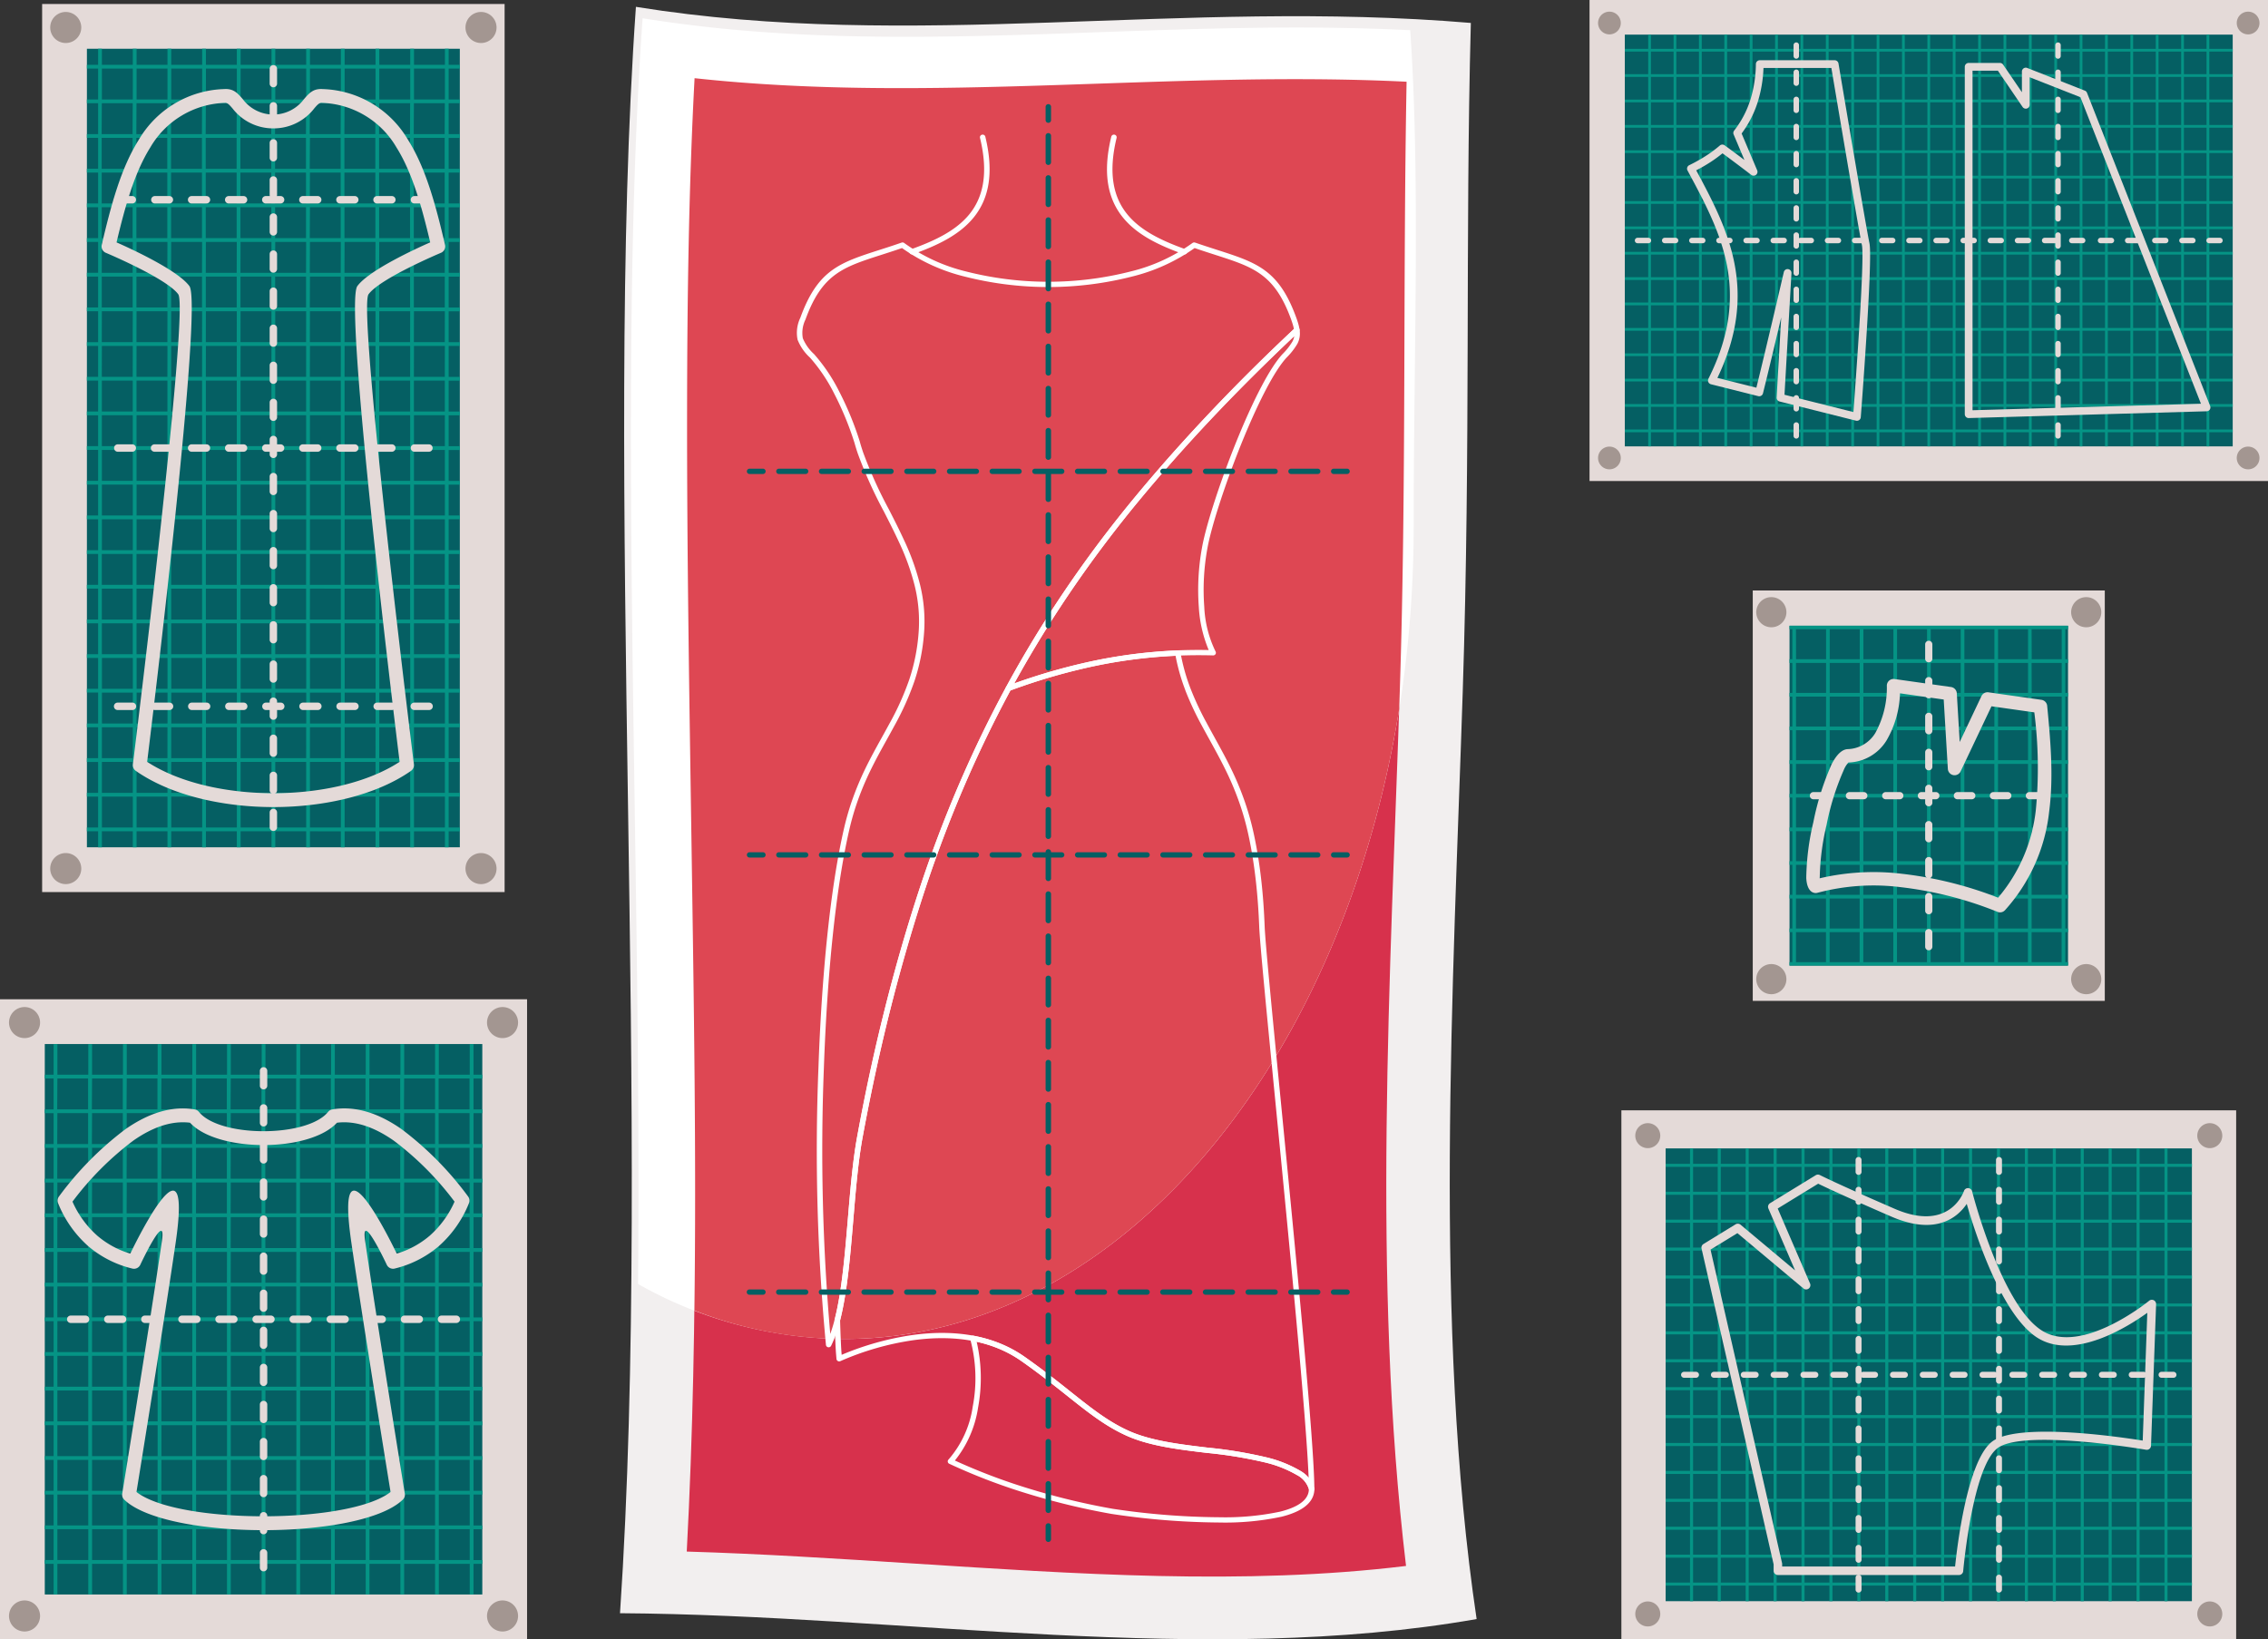 <svg xmlns="http://www.w3.org/2000/svg" xmlns:xlink="http://www.w3.org/1999/xlink" width="333.035" height="240.757" viewBox="0 0 333.035 240.757">
  <rect x="0" y="0" width="333.035" height="240.757" fill="#333333" stroke="none"/>
  <defs>
    <clipPath id="clip-path">
      <rect id="Rectángulo_355805" data-name="Rectángulo 355805" width="333.035" height="240.757" fill="none"/>
    </clipPath>
  </defs>
  <g id="Grupo_1043027" data-name="Grupo 1043027" transform="translate(1263 -526)">
    <g id="Grupo_1043028" data-name="Grupo 1043028" transform="translate(-1263 526)">
      <g id="Grupo_1043027-2" data-name="Grupo 1043027" transform="translate(0 0)" clip-path="url(#clip-path)">
        <path id="Trazado_772484" data-name="Trazado 772484" d="M1130.549,12.456c40.866,6.589,80.032-1.218,122.6,2.364-.842,31.8-.008,61.824-1.189,98.211-1.4,43.179-4.341,93.221,2.039,136.209-40.016,7.019-83.857-.573-125.786-.859,4.816-71.336-2.479-167.6,2.337-235.924" transform="translate(-1037.17 -11.451)" fill="#f2efef" fill-rule="evenodd"/>
        <path id="Trazado_772485" data-name="Trazado 772485" d="M1355.3,360.784c-5.024-42.148-2.279-86.567-.911-128.7.966-29.773.441-59.524.99-89.278-34.932-1.725-69.661,3.274-104.552-.521-.858,16.158-1.078,32.395-1.1,48.551-.029,21.572.346,43.146.663,64.715.5,34.186,1.112,68.905-.71,103.125,11.056.33,22.1,1.039,33.139,1.745,23.738,1.518,48.644,3.272,72.482.367" transform="translate(-1148.837 -130.8)" fill="#d7314c" fill-rule="evenodd"/>
        <path id="Trazado_772486" data-name="Trazado 772486" d="M1149.787,33.209c37.674,6.075,73.892-.19,112.717,1.756,1.5,21.641.508,47.186.508,72.837,0,65.932-37.434,119.381-83.611,119.381a61.994,61.994,0,0,1-30.283-8.077c.592-62.085-3.089-132.57.67-185.9" transform="translate(-1055.427 -30.529)" fill="#fff" fill-rule="evenodd"/>
        <path id="Trazado_772487" data-name="Trazado 772487" d="M1354.816,234.927c-8.533,53-41.776,92.527-81.486,92.527a60.45,60.45,0,0,1-22.009-4.184c.3-22.609-.08-45.28-.409-67.721-.317-21.569-.692-43.143-.663-64.715.022-16.156.241-32.393,1.1-48.551,34.892,3.794,69.62-1.2,104.552.521-.549,29.754-.023,59.5-.99,89.278q-.046,1.421-.094,2.847" transform="translate(-1149.357 -130.801)" fill="#de4753" fill-rule="evenodd"/>
        <path id="Trazado_772488" data-name="Trazado 772488" d="M1684.375,245.323a.4.4,0,0,1,.481-.29.388.388,0,0,1,.3.466c-1.284,5.3-.422,8.788,1.579,11.238,2.015,2.467,5.207,3.922,8.538,5.121a.384.384,0,0,1,.235.5.4.4,0,0,1-.515.228c-3.444-1.239-6.753-2.755-8.887-5.367-2.146-2.628-3.081-6.327-1.733-11.893m-29.113,17.26a.4.4,0,0,1-.515-.228.383.383,0,0,1,.235-.5c3.332-1.2,6.524-2.655,8.539-5.121,2-2.45,2.863-5.938,1.579-11.238a.388.388,0,0,1,.3-.466.4.4,0,0,1,.481.29c1.348,5.567.414,9.266-1.733,11.894-2.133,2.612-5.443,4.127-8.887,5.367" transform="translate(-1521.193 -225.25)" fill="#fff" fill-rule="evenodd"/>
        <path id="Trazado_772489" data-name="Trazado 772489" d="M1569.516,1184.056a28.116,28.116,0,0,0,1.448,5.219,43.7,43.7,0,0,0,2.4,5.133c.43.8.782,1.439,1.132,2.074.915,1.66,1.829,3.318,2.643,5.037a43.78,43.78,0,0,1,1.841,4.5,40.521,40.521,0,0,1,1.3,4.673c.481,2.233.836,4.492,1.092,6.76s.413,4.54.5,6.816c.093,2.395,1.149,13.187,2.43,26.275,2.124,21.709,4.865,49.731,4.865,56.337a.4.4,0,0,1-.794.07,3.47,3.47,0,0,0-1.768-2.106,17.24,17.24,0,0,0-4.676-1.846,63.771,63.771,0,0,0-8.526-1.4c-4.217-.506-8.437-1.014-11.8-2.522-3.117-1.4-5.636-3.4-8.774-5.9-1.9-1.509-4.024-3.2-6.665-5.056-4.927-3.461-10.878-3.773-15.94-3.068a41.274,41.274,0,0,0-10.658,3.068.407.407,0,0,1-.532-.19.38.38,0,0,1-.036-.132l-.059-.7c-.037-.444-.075-1.1-.111-1.934s-.074-1.875-.109-3.063a.377.377,0,0,1,.011-.1c1.042-4.063,1.495-9.473,1.944-14.832.362-4.317.721-8.6,1.388-12.169a275.323,275.323,0,0,1,9.133-36.264,181.859,181.859,0,0,1,12.7-29.6.4.4,0,0,1,.214-.183,90.989,90.989,0,0,1,11.579-3.45,75.3,75.3,0,0,1,13.415-1.761.4.4,0,0,1,.411.323m.7,5.485a28.888,28.888,0,0,1-1.424-5.02,74.513,74.513,0,0,0-12.918,1.728,90.12,90.12,0,0,0-11.333,3.367,181.206,181.206,0,0,0-12.575,29.348,274.537,274.537,0,0,0-9.108,36.164c-.656,3.507-1.015,7.784-1.375,12.093-.45,5.368-.9,10.785-1.953,14.907.034,1.148.07,2.158.107,3,.035.793.072,1.436.111,1.9l.013.152a42.276,42.276,0,0,1,10.359-2.9c5.23-.729,11.391-.4,16.524,3.208,2.638,1.854,4.786,3.562,6.7,5.086,3.091,2.458,5.573,4.432,8.6,5.789,3.25,1.457,7.408,1.956,11.564,2.455a64.092,64.092,0,0,1,8.639,1.429,18.043,18.043,0,0,1,4.9,1.943,6.213,6.213,0,0,1,1.285,1.046c-.334-8.725-2.847-34.412-4.824-54.625-1.282-13.1-2.339-23.905-2.433-26.32-.088-2.251-.245-4.509-.5-6.761s-.6-4.479-1.08-6.685a39.8,39.8,0,0,0-1.28-4.588,42.987,42.987,0,0,0-1.81-4.419c-.807-1.7-1.713-3.347-2.621-4.995-.411-.745-.821-1.489-1.139-2.08a44.444,44.444,0,0,1-2.439-5.224" transform="translate(-1396.169 -1088.21)" fill="#fff" fill-rule="evenodd"/>
        <path id="Trazado_772490" data-name="Trazado 772490" d="M1778.422,2453.375a3.07,3.07,0,0,1-.054.578c-.332,1.758-2.156,2.862-4.773,3.515a39.7,39.7,0,0,1-9.1.85,110.316,110.316,0,0,1-15.851-1.262,103.816,103.816,0,0,1-12.5-3.021,87.446,87.446,0,0,1-11.337-4.346.383.383,0,0,1-.185-.519.392.392,0,0,1,.082-.11,15.091,15.091,0,0,0,3.545-7.751,21.959,21.959,0,0,0-.367-9.934.385.385,0,0,1,.259-.487.411.411,0,0,1,.2-.011,20.359,20.359,0,0,1,3.864,1.115,18.228,18.228,0,0,1,3.683,1.995c2.638,1.854,4.786,3.562,6.7,5.086,3.091,2.458,5.573,4.432,8.6,5.789,3.25,1.457,7.408,1.956,11.564,2.455a64.15,64.15,0,0,1,8.639,1.429,18.036,18.036,0,0,1,4.9,1.943,4.183,4.183,0,0,1,2.116,2.616.458.458,0,0,1,.007.07m-.841.438a2.335,2.335,0,0,0,.038-.408,3.514,3.514,0,0,0-1.76-2.067,17.235,17.235,0,0,0-4.675-1.846,63.777,63.777,0,0,0-8.526-1.4c-4.217-.506-8.437-1.013-11.8-2.522-3.117-1.4-5.636-3.4-8.773-5.9-1.9-1.509-4.024-3.2-6.665-5.056a17.415,17.415,0,0,0-3.52-1.906,19.315,19.315,0,0,0-3.062-.939,23.632,23.632,0,0,1,.207,9.674,16.25,16.25,0,0,1-3.406,7.77,87.175,87.175,0,0,0,10.752,4.085,103.033,103.033,0,0,0,12.4,3,109.286,109.286,0,0,0,15.707,1.247,38.969,38.969,0,0,0,8.9-.823c2.315-.578,3.918-1.5,4.183-2.906" transform="translate(-1585.416 -2234.708)" fill="#fff" fill-rule="evenodd"/>
        <path id="Trazado_772491" data-name="Trazado 772491" d="M1873.271,596.083a3.248,3.248,0,0,1-.33,2.1,10.006,10.006,0,0,1-1.572,2.008c-1.824,1.971-4.118,6.554-6.2,11.563-2.6,6.275-4.86,13.195-5.44,16.511a33.792,33.792,0,0,0-.451,8.525,16.56,16.56,0,0,0,1.657,6.564.381.381,0,0,1-.151.528.41.41,0,0,1-.222.05,74.6,74.6,0,0,0-16.236,1.324,87.7,87.7,0,0,0-13.659,3.873.4.4,0,0,1-.516-.226.376.376,0,0,1,.032-.338,174.229,174.229,0,0,1,18.372-27.227,269.752,269.752,0,0,1,24.039-25.483.41.41,0,0,1,.566.008.382.382,0,0,1,.11.217m-1.046,1.755a2.449,2.449,0,0,0,.263-.795,266.767,266.767,0,0,0-23.305,24.778,173.832,173.832,0,0,0-17.811,26.23,87.105,87.105,0,0,1,12.8-3.553,75.306,75.306,0,0,1,15.76-1.351,19.116,19.116,0,0,1-1.452-6.293,34.54,34.54,0,0,1,.461-8.713c.588-3.362,2.863-10.35,5.487-16.672,2.109-5.08,4.452-9.745,6.345-11.791a9.4,9.4,0,0,0,1.452-1.841" transform="translate(-1682.443 -547.674)" fill="#fff" fill-rule="evenodd"/>
        <path id="Trazado_772492" data-name="Trazado 772492" d="M1508.316,441.2l.73.25c.917.31,1.725.57,2.486.815,5.868,1.885,9.1,2.923,11.66,9.987.123.339.223.646.3.925a6.583,6.583,0,0,1,.175.808.381.381,0,0,1-.127.34c-17.395,16.436-30.788,32.029-41.135,50.483s-17.658,39.786-22.88,67.687c-.656,3.507-1.015,7.784-1.375,12.093-.6,7.206-1.215,14.5-3.27,18.643a.406.406,0,0,1-.533.182.388.388,0,0,1-.225-.31,304.262,304.262,0,0,1-1.1-40.755c.474-13.437,1.721-26.347,3.78-35.214a39.165,39.165,0,0,1,1.287-4.367,43.582,43.582,0,0,1,1.764-4.2c.777-1.616,1.66-3.211,2.544-4.807.361-.652.723-1.306,1.072-1.951a40.324,40.324,0,0,0,2.889-6.434,28.183,28.183,0,0,0,1.37-6.876,21.87,21.87,0,0,0-.563-6.851,35.116,35.116,0,0,0-2.358-6.538c-.674-1.461-1.415-2.914-2.155-4.366a64.908,64.908,0,0,1-3.84-8.517c-.093-.271-.183-.549-.269-.827-.081-.261-.157-.521-.227-.772a45.638,45.638,0,0,0-2.994-7.264,24.743,24.743,0,0,0-3.539-5.262,7.032,7.032,0,0,1-1.827-2.637,5.074,5.074,0,0,1,.4-3.208c2.562-7.064,5.792-8.1,11.66-9.987.761-.245,1.569-.5,2.487-.815l.73-.25a.412.412,0,0,1,.4.074,25.905,25.905,0,0,0,9.035,4.161,49.083,49.083,0,0,0,24.218,0,25.885,25.885,0,0,0,9.049-4.171.412.412,0,0,1,.384-.064m.1.857-.161-.055a27.009,27.009,0,0,1-9.161,4.179,49.832,49.832,0,0,1-24.645,0,27.009,27.009,0,0,1-9.161-4.179l-.525.179c-.847.287-1.7.56-2.5.818-5.626,1.807-8.723,2.8-11.154,9.508a4.461,4.461,0,0,0-.384,2.747,6.516,6.516,0,0,0,1.651,2.327,25.5,25.5,0,0,1,3.658,5.429,46.4,46.4,0,0,1,3.047,7.389l0,.012c.068.246.143.5.224.762s.169.532.262.806a64.2,64.2,0,0,0,3.8,8.416c.74,1.451,1.48,2.9,2.167,4.393a35.867,35.867,0,0,1,2.408,6.681,22.6,22.6,0,0,1,.581,7.082,28.912,28.912,0,0,1-1.408,7.055,41.079,41.079,0,0,1-2.942,6.555c-.359.663-.717,1.311-1.075,1.957-.866,1.564-1.731,3.126-2.522,4.771a42.855,42.855,0,0,0-1.736,4.129,38.387,38.387,0,0,0-1.262,4.285c-2.048,8.82-3.29,21.678-3.761,35.069a310.248,310.248,0,0,0,.936,39.112c1.52-4.16,2.059-10.594,2.592-16.957.361-4.317.72-8.6,1.388-12.169,5.239-27.993,12.573-49.393,22.962-67.921,10.36-18.477,23.757-34.092,41.143-50.535-.031-.164-.072-.338-.124-.525-.075-.27-.169-.558-.282-.87-2.431-6.705-5.528-7.7-11.154-9.508-.8-.257-1.652-.531-2.5-.818Z" transform="translate(-1332.839 -405.576)" fill="#fff" fill-rule="evenodd"/>
        <path id="Trazado_772493" data-name="Trazado 772493" d="M1903.421,190.2a.4.4,0,0,0-.8-.018v1.951a.4.4,0,0,0,.8.018Zm-.8,210.358a.4.4,0,0,0,.8.018v-1.951a.4.4,0,0,0-.8-.018Zm0-4.254a.4.4,0,0,0,.8.018v-3.884a.4.4,0,0,0-.8-.018Zm0-6.187a.4.4,0,0,0,.8.017v-3.884a.4.4,0,0,0-.8-.018Zm0-6.187a.4.4,0,0,0,.8.018v-3.884a.4.4,0,0,0-.8-.018Zm0-6.187a.4.4,0,0,0,.8.018v-3.885a.4.4,0,0,0-.8-.017Zm0-6.187a.4.4,0,0,0,.8.018v-3.884a.4.4,0,0,0-.8-.017Zm0-6.187a.4.4,0,0,0,.8.017V361.5a.4.4,0,0,0-.8-.018Zm0-6.187a.4.4,0,0,0,.8.018v-3.884a.4.4,0,0,0-.8-.018Zm0-6.187a.4.4,0,0,0,.8.018V349.13a.4.4,0,0,0-.8-.017Zm0-6.187a.4.4,0,0,0,.8.018v-3.884a.4.4,0,0,0-.8-.018Zm0-6.187a.4.4,0,0,0,.8.018v-3.884a.4.4,0,0,0-.8-.017Zm0-6.187a.4.4,0,0,0,.8.018V330.57a.4.4,0,0,0-.8-.018Zm0-6.187a.4.4,0,0,0,.8.018v-3.884a.4.4,0,0,0-.8-.018Zm0-6.187a.4.4,0,0,0,.8.018V318.2a.4.4,0,0,0-.8-.017Zm0-6.187a.4.4,0,0,0,.8.018v-3.884a.4.4,0,0,0-.8-.018Zm0-6.187a.4.4,0,0,0,.8.018v-3.884a.4.4,0,0,0-.8-.018Zm0-6.187a.4.4,0,0,0,.8.018v-3.884a.4.4,0,0,0-.8-.018Zm0-6.187a.4.4,0,0,0,.8.018v-3.885a.4.4,0,0,0-.8-.017Zm0-6.187a.4.4,0,0,0,.8.018V287.26a.4.4,0,0,0-.8-.018Zm0-6.187a.4.4,0,0,0,.8.018v-3.884a.4.4,0,0,0-.8-.018Zm0-6.187a.4.4,0,0,0,.8.017v-3.884a.4.4,0,0,0-.8-.018Zm0-6.187a.4.4,0,0,0,.8.018V268.7a.4.4,0,0,0-.8-.017Zm0-6.187a.4.4,0,0,0,.8.018v-3.884a.4.4,0,0,0-.8-.018Zm0-6.187a.4.4,0,0,0,.8.018v-3.884a.4.4,0,0,0-.8-.018Zm0-6.187a.4.4,0,0,0,.8.018v-3.884a.4.4,0,0,0-.8-.018Zm0-6.187a.4.4,0,0,0,.8.018v-3.884a.4.4,0,0,0-.8-.018Zm0-6.187a.4.4,0,0,0,.8.018v-3.884a.4.4,0,0,0-.8-.018Zm0-6.187a.4.4,0,0,0,.8.018v-3.884a.4.4,0,0,0-.8-.018Zm0-6.187a.4.4,0,0,0,.8.018v-3.884a.4.4,0,0,0-.8-.018Zm0-6.187a.4.4,0,0,0,.8.018V219.2a.4.4,0,0,0-.8-.018Zm0-6.187a.4.4,0,0,0,.8.018v-3.885a.4.4,0,0,0-.8-.018Zm0-6.187a.4.4,0,0,0,.8.018v-3.884a.4.4,0,0,0-.8-.017Zm0-6.187a.4.4,0,0,0,.8.018v-3.884a.4.4,0,0,0-.8-.018Zm0-6.187a.4.4,0,0,0,.8.018v-3.884a.4.4,0,0,0-.8-.017Z" transform="translate(-1749.084 -174.5)" fill="#055f63" fill-rule="evenodd"/>
        <path id="Trazado_772494" data-name="Trazado 772494" d="M1447.192,1551.894a.388.388,0,1,0,.018-.776h-1.976a.388.388,0,1,0-.018.777Zm-87.732-.777a.388.388,0,1,0-.018.777h1.977a.388.388,0,1,0,.018-.776Zm4.309,0a.388.388,0,1,0-.018.777h3.935a.388.388,0,1,0,.018-.776Zm6.267,0a.388.388,0,1,0-.018.777h3.935a.388.388,0,1,0,.018-.776Zm6.267,0a.388.388,0,1,0-.018.777h3.935a.388.388,0,1,0,.018-.776Zm6.266,0a.388.388,0,1,0-.018.777h3.935a.388.388,0,1,0,.018-.776Zm6.267,0a.388.388,0,1,0-.018.777h3.935a.388.388,0,1,0,.018-.776Zm6.266,0a.388.388,0,1,0-.018.777h3.935a.388.388,0,1,0,.018-.776Zm6.267,0a.388.388,0,1,0-.018.777h3.935a.388.388,0,1,0,.018-.776Zm6.267,0a.388.388,0,1,0-.018.777h3.935a.388.388,0,1,0,.018-.776Zm6.267,0a.388.388,0,1,0-.018.777h3.935a.388.388,0,1,0,.018-.776Zm6.266,0a.388.388,0,1,0-.018.777h3.935a.388.388,0,1,0,.018-.776Zm6.266,0a.388.388,0,1,0-.018.777h3.935a.388.388,0,1,0,.018-.776Zm6.267,0a.388.388,0,1,0-.018.777h3.935a.388.388,0,1,0,.018-.776Zm6.267,0a.388.388,0,1,0-.018.777h3.935a.388.388,0,1,0,.018-.776Z" transform="translate(-1249.391 -1425.948)" fill="#055f63" fill-rule="evenodd"/>
        <path id="Trazado_772495" data-name="Trazado 772495" d="M1447.192,853.818a.388.388,0,1,0,.018-.777h-1.976a.388.388,0,1,0-.018.777Zm-87.732-.777a.388.388,0,1,0-.018.777h1.977a.388.388,0,1,0,.018-.777Zm4.309,0a.388.388,0,1,0-.018.777h3.935a.388.388,0,1,0,.018-.777Zm6.267,0a.388.388,0,1,0-.018.777h3.935a.388.388,0,1,0,.018-.777Zm6.267,0a.388.388,0,1,0-.018.777h3.935a.388.388,0,1,0,.018-.777Zm6.266,0a.388.388,0,1,0-.018.777h3.935a.388.388,0,1,0,.018-.777Zm6.267,0a.388.388,0,1,0-.018.777h3.935a.388.388,0,1,0,.018-.777Zm6.266,0a.388.388,0,1,0-.018.777h3.935a.388.388,0,1,0,.018-.777Zm6.267,0a.388.388,0,1,0-.018.777h3.935a.388.388,0,1,0,.018-.777Zm6.267,0a.388.388,0,1,0-.018.777h3.935a.388.388,0,1,0,.018-.777Zm6.267,0a.388.388,0,1,0-.018.777h3.935a.388.388,0,1,0,.018-.777Zm6.266,0a.388.388,0,1,0-.018.777h3.935a.388.388,0,1,0,.018-.777Zm6.266,0a.388.388,0,1,0-.018.777h3.935a.388.388,0,1,0,.018-.777Zm6.267,0a.388.388,0,1,0-.018.777h3.935a.388.388,0,1,0,.018-.777Zm6.267,0a.388.388,0,1,0-.018.777h3.935a.388.388,0,1,0,.018-.777Z" transform="translate(-1249.391 -784.204)" fill="#055f63" fill-rule="evenodd"/>
        <path id="Trazado_772496" data-name="Trazado 772496" d="M1447.192,2347.607a.388.388,0,1,0,.018-.776h-1.976a.389.389,0,1,0-.018.777Zm-87.732-.777a.389.389,0,1,0-.018.777h1.977a.388.388,0,1,0,.018-.776Zm4.309,0a.389.389,0,1,0-.018.777h3.935a.388.388,0,1,0,.018-.776Zm6.267,0a.389.389,0,1,0-.018.777h3.935a.388.388,0,1,0,.018-.776Zm6.267,0a.389.389,0,1,0-.018.777h3.935a.388.388,0,1,0,.018-.776Zm6.266,0a.389.389,0,1,0-.018.777h3.935a.388.388,0,1,0,.018-.776Zm6.267,0a.389.389,0,1,0-.018.777h3.935a.388.388,0,1,0,.018-.776Zm6.266,0a.389.389,0,1,0-.018.777h3.935a.388.388,0,1,0,.018-.776Zm6.267,0a.389.389,0,1,0-.018.777h3.935a.388.388,0,1,0,.018-.776Zm6.267,0a.389.389,0,1,0-.018.777h3.935a.388.388,0,1,0,.018-.776Zm6.267,0a.389.389,0,1,0-.018.777h3.935a.388.388,0,1,0,.018-.776Zm6.266,0a.389.389,0,1,0-.018.777h3.935a.388.388,0,1,0,.018-.776Zm6.266,0a.389.389,0,1,0-.018.777h3.935a.388.388,0,1,0,.018-.776Zm6.267,0a.389.389,0,1,0-.018.777h3.935a.388.388,0,1,0,.018-.776Zm6.267,0a.389.389,0,1,0-.018.777h3.935a.388.388,0,1,0,.018-.776Z" transform="translate(-1249.391 -2157.45)" fill="#055f63" fill-rule="evenodd"/>
        <rect id="Rectángulo_355795" data-name="Rectángulo 355795" width="51.693" height="60.273" transform="translate(257.376 86.723)" fill="#e4dad8"/>
        <rect id="Rectángulo_355796" data-name="Rectángulo 355796" width="40.895" height="49.909" transform="translate(262.775 91.905)" fill="#055f63"/>
        <path id="Trazado_772497" data-name="Trazado 772497" d="M3198.043,1091.235a2.213,2.213,0,1,0-2.213-2.213,2.218,2.218,0,0,0,2.213,2.213" transform="translate(-2937.939 -999.108)" fill="#a39691" fill-rule="evenodd"/>
        <path id="Trazado_772498" data-name="Trazado 772498" d="M3771.024,1091.235a2.213,2.213,0,1,0-2.213-2.213,2.217,2.217,0,0,0,2.213,2.213" transform="translate(-3464.683 -999.108)" fill="#a39691" fill-rule="evenodd"/>
        <path id="Trazado_772499" data-name="Trazado 772499" d="M3198.043,1759.055a2.213,2.213,0,1,0-2.213-2.213,2.218,2.218,0,0,0,2.213,2.213" transform="translate(-2937.939 -1613.037)" fill="#a39691" fill-rule="evenodd"/>
        <path id="Trazado_772500" data-name="Trazado 772500" d="M3771.024,1759.055a2.213,2.213,0,1,0-2.213-2.213,2.218,2.218,0,0,0,2.213,2.213" transform="translate(-3464.683 -1613.037)" fill="#a39691" fill-rule="evenodd"/>
        <path id="Trazado_772501" data-name="Trazado 772501" d="M3256.353,1138.9h40.895v.511h-.4v4.406h.4v.537h-.4v4.406h.4v.537h-.4v4.406h.4v.536h-.4v4.406h.4v.537h-.4v4.406h.4v.537h-.4v4.406h.4v.537h-.4v4.406h.4v.537h-.4v4.406h.4v.537h-.4v4.406h.4v.537h-.4v4.406h.4v.5h-40.895v-.5h.41V1183.9h-.41v-.537h.41v-4.406h-.41v-.537h.41v-4.406h-.41v-.537h.41v-4.406h-.41v-.537h.41v-4.406h-.41v-.537h.41v-4.406h-.41v-.537h.41v-4.406h-.41v-.536h.41V1149.3h-.41v-.537h.41v-4.406h-.41v-.537h.41v-4.406h-.41Zm.947,49.406h4.406V1183.9H3257.3Zm4.943,0h4.406V1183.9h-4.406Zm4.943,0h4.406V1183.9h-4.406Zm4.943,0h4.406V1183.9h-4.406Zm4.943,0h4.406V1183.9h-4.406Zm4.944,0h4.406V1183.9h-4.406Zm4.943,0h4.406V1183.9h-4.406Zm4.943,0h4.406V1183.9H3291.9Zm-34.6-4.943h4.406v-4.406H3257.3Zm4.943,0h4.406v-4.406h-4.406Zm4.943,0h4.406v-4.406h-4.406Zm4.943,0h4.406v-4.406h-4.406Zm4.943,0h4.406v-4.406h-4.406Zm4.944,0h4.406v-4.406h-4.406Zm4.943,0h4.406v-4.406h-4.406Zm4.943,0h4.406v-4.406H3291.9Zm-34.6-4.943h4.406v-4.406H3257.3Zm4.943,0h4.406v-4.406h-4.406Zm4.943,0h4.406v-4.406h-4.406Zm4.943,0h4.406v-4.406h-4.406Zm4.943,0h4.406v-4.406h-4.406Zm4.944,0h4.406v-4.406h-4.406Zm4.943,0h4.406v-4.406h-4.406Zm4.943,0h4.406v-4.406H3291.9Zm-34.6-4.943h4.406v-4.406H3257.3Zm4.943,0h4.406v-4.406h-4.406Zm4.943,0h4.406v-4.406h-4.406Zm4.943,0h4.406v-4.406h-4.406Zm4.943,0h4.406v-4.406h-4.406Zm4.944,0h4.406v-4.406h-4.406Zm4.943,0h4.406v-4.406h-4.406Zm4.943,0h4.406v-4.406H3291.9Zm-34.6-4.943h4.406v-4.406H3257.3Zm4.943,0h4.406v-4.406h-4.406Zm4.943,0h4.406v-4.406h-4.406Zm4.943,0h4.406v-4.406h-4.406Zm4.943,0h4.406v-4.406h-4.406Zm4.944,0h4.406v-4.406h-4.406Zm4.943,0h4.406v-4.406h-4.406Zm4.943,0h4.406v-4.406H3291.9Zm-34.6-4.943h4.406v-4.406H3257.3Zm4.943,0h4.406v-4.406h-4.406Zm4.943,0h4.406v-4.406h-4.406Zm4.943,0h4.406v-4.406h-4.406Zm4.943,0h4.406v-4.406h-4.406Zm4.944,0h4.406v-4.406h-4.406Zm4.943,0h4.406v-4.406h-4.406Zm4.943,0h4.406v-4.406H3291.9Zm-34.6-4.943h4.406v-4.406H3257.3Zm4.943,0h4.406v-4.406h-4.406Zm4.943,0h4.406v-4.406h-4.406Zm4.943,0h4.406v-4.406h-4.406Zm4.943,0h4.406v-4.406h-4.406Zm4.944,0h4.406v-4.406h-4.406Zm4.943,0h4.406v-4.406h-4.406Zm4.943,0h4.406v-4.406H3291.9Zm-34.6-4.943h4.406V1149.3H3257.3Zm4.943,0h4.406V1149.3h-4.406Zm4.943,0h4.406V1149.3h-4.406Zm4.943,0h4.406V1149.3h-4.406Zm4.943,0h4.406V1149.3h-4.406Zm4.944,0h4.406V1149.3h-4.406Zm4.943,0h4.406V1149.3h-4.406Zm4.943,0h4.406V1149.3H3291.9Zm-34.6-4.943h4.406v-4.406H3257.3Zm4.943,0h4.406v-4.406h-4.406Zm4.943,0h4.406v-4.406h-4.406Zm4.943,0h4.406v-4.406h-4.406Zm4.943,0h4.406v-4.406h-4.406Zm4.944,0h4.406v-4.406h-4.406Zm4.943,0h4.406v-4.406h-4.406Zm4.943,0h4.406v-4.406H3291.9Zm-34.6-4.943h4.406v-4.406H3257.3Zm4.943,0h4.406v-4.406h-4.406Zm4.943,0h4.406v-4.406h-4.406Zm4.943,0h4.406v-4.406h-4.406Zm4.943,0h4.406v-4.406h-4.406Zm4.944,0h4.406v-4.406h-4.406Zm4.943,0h4.406v-4.406h-4.406Zm4.943,0h4.406v-4.406H3291.9Z" transform="translate(-2993.578 -1046.996)" fill="#059485" fill-rule="evenodd"/>
        <path id="Trazado_772502" data-name="Trazado 772502" d="M3287.6,1267.069c-.584-.3-.878-1.045-.932-2.112v-.025a37.385,37.385,0,0,1,1.043-8.179,39.748,39.748,0,0,1,2.671-8.477c.684-1.352,1.48-2.2,2.371-2.242h.012a4.913,4.913,0,0,0,4.042-2.366,13.727,13.727,0,0,0,1.693-6.965.985.985,0,0,1,1-.974l.123.009,8.3,1.174a.988.988,0,0,1,.851.937l.426,7.137,3.193-6.738a.987.987,0,0,1,1.036-.555l7.769,1.1a.986.986,0,0,1,.85.935c.508,5.239.946,10.466.285,15.5a25.779,25.779,0,0,1-6.476,14.456.988.988,0,0,1-1.165.227,54.688,54.688,0,0,0-14.211-3.61,32.043,32.043,0,0,0-12.156.831.988.988,0,0,1-.718-.066m1.037-2.213a.493.493,0,0,1-.015.155,34.719,34.719,0,0,1,12.053-.669,56.339,56.339,0,0,1,14.155,3.514,23.939,23.939,0,0,0,5.541-12.88,64.577,64.577,0,0,0-.222-14.338l-6.29-.892-4.527,9.552a.986.986,0,0,1-1.88-.358l-.608-10.188-6.417-.91a14.7,14.7,0,0,1-1.967,6.9,6.793,6.793,0,0,1-5.579,3.261l-.028,0a3.755,3.755,0,0,0-.71,1.16,37.875,37.875,0,0,0-2.5,8.006,35.684,35.684,0,0,0-1,7.677Z" transform="translate(-3021.435 -1136.011)" fill="#e4dad8" fill-rule="evenodd"/>
        <path id="Trazado_772503" data-name="Trazado 772503" d="M3504.245,1167.015a.529.529,0,1,0-1.057,0v2.114a.529.529,0,0,0,1.057,0Zm-1.057,44.4a.529.529,0,0,0,1.057,0V1209.3a.529.529,0,0,0-1.057,0Zm0-5.286a.529.529,0,0,0,1.057,0v-2.114a.529.529,0,0,0-1.057,0Zm0-5.286a.529.529,0,0,0,1.057,0v-2.114a.529.529,0,0,0-1.057,0Zm0-5.285a.529.529,0,0,0,1.057,0v-2.114a.529.529,0,0,0-1.057,0Zm0-5.286a.529.529,0,0,0,1.057,0v-2.114a.529.529,0,1,0-1.057,0Zm0-5.285a.529.529,0,0,0,1.057,0v-2.114a.529.529,0,1,0-1.057,0Zm0-5.286a.529.529,0,0,0,1.057,0v-2.114a.529.529,0,1,0-1.057,0Zm0-5.286a.529.529,0,0,0,1.057,0V1172.3a.529.529,0,0,0-1.057,0Z" transform="translate(-3220.495 -1072.355)" fill="#e4dad8" fill-rule="evenodd"/>
        <path id="Trazado_772504" data-name="Trazado 772504" d="M3294.117,1441.595a.529.529,0,1,0,0,1.057h2.115a.529.529,0,0,0,0-1.057Zm5.286,0a.529.529,0,1,0,0,1.057h2.114a.529.529,0,0,0,0-1.057Zm5.285,0a.529.529,0,0,0,0,1.057h2.114a.529.529,0,0,0,0-1.057Zm5.286,0a.529.529,0,1,0,0,1.057h2.114a.529.529,0,0,0,0-1.057Zm5.285,0a.529.529,0,1,0,0,1.057h2.114a.529.529,0,0,0,0-1.057Zm5.286,0a.529.529,0,1,0,0,1.057h2.114a.529.529,0,0,0,0-1.057Zm5.286,0a.529.529,0,1,0,0,1.057h2.114a.529.529,0,0,0,0-1.057Z" transform="translate(-3027.81 -1325.264)" fill="#e4dad8" fill-rule="evenodd"/>
        <rect id="Rectángulo_355797" data-name="Rectángulo 355797" width="77.396" height="93.996" transform="translate(0 146.761)" fill="#e4dad8"/>
        <rect id="Rectángulo_355798" data-name="Rectángulo 355798" width="64.245" height="80.845" transform="translate(6.576 153.336)" fill="#055f63"/>
        <path id="Trazado_772505" data-name="Trazado 772505" d="M18.688,1837.42a2.28,2.28,0,1,0-2.28-2.28,2.284,2.284,0,0,0,2.28,2.28" transform="translate(-15.084 -1684.956)" fill="#a39691" fill-rule="evenodd"/>
        <path id="Trazado_772506" data-name="Trazado 772506" d="M888.493,1837.42a2.28,2.28,0,1,0-2.28-2.28,2.284,2.284,0,0,0,2.28,2.28" transform="translate(-814.699 -1684.956)" fill="#a39691" fill-rule="evenodd"/>
        <path id="Trazado_772507" data-name="Trazado 772507" d="M18.688,2917.414a2.28,2.28,0,1,0-2.28-2.28,2.284,2.284,0,0,0,2.28,2.28" transform="translate(-15.084 -2677.799)" fill="#a39691" fill-rule="evenodd"/>
        <path id="Trazado_772508" data-name="Trazado 772508" d="M888.493,2917.414a2.28,2.28,0,1,0-2.28-2.28,2.284,2.284,0,0,0,2.28,2.28" transform="translate(-814.699 -2677.799)" fill="#a39691" fill-rule="evenodd"/>
        <path id="Trazado_772509" data-name="Trazado 772509" d="M82.788,1900.179h.554v4.505h4.539v-4.505h.553v4.505h4.539v-4.505h.553v4.505h4.539v-4.505h.553v4.505h4.539v-4.505h.553v4.505h4.539v-4.505h.553v4.505h4.539v-4.505h.553v4.505h4.539v-4.505h.554v4.505h4.539v-4.505h.554v4.505h4.539v-4.505h.553v4.505h4.539v-4.505h.553v4.505H138.8v-4.505h.553v4.505h4.539v-4.505h.553v4.505h1.29v.554h-1.29v4.539h1.29v.554h-1.29v4.539h1.29v.553h-1.29v4.539h1.29v.553h-1.29v4.539h1.29v.553h-1.29v4.539h1.29v.553h-1.29v4.539h1.29v.553h-1.29v4.539h1.29v.553h-1.29v4.539h1.29v.554h-1.29v4.538h1.29v.554h-1.29v4.538h1.29v.553h-1.29v4.539h1.29v.553h-1.29v4.539h1.29v.553h-1.29v4.539h1.29v.553h-1.29v4.53h1.29v.553h-1.29v4.506h-.553v-4.506h-4.539v4.506H138.8v-4.506h-4.539v4.506h-.553v-4.506h-4.539v4.506h-.553v-4.506h-4.539v4.506h-.554v-4.506h-4.539v4.506h-.554v-4.506h-4.539v4.506h-.553v-4.506H108.8v4.506h-.553v-4.506H103.71v4.506h-.553v-4.506H98.618v4.506h-.553v-4.506H93.526v4.506h-.553v-4.506H88.434v4.506h-.553v-4.506H83.342v4.506h-.554v-4.506h-1.3v-.553h1.3v-4.53h-1.3v-.553h1.3v-4.539h-1.3v-.553h1.3v-4.539h-1.3v-.553h1.3v-4.539h-1.3v-.553h1.3v-4.538h-1.3v-.554h1.3v-4.538h-1.3v-.554h1.3v-4.539h-1.3v-.553h1.3v-4.539h-1.3v-.553h1.3V1930.7h-1.3v-.553h1.3v-4.539h-1.3v-.553h1.3v-4.539h-1.3v-.553h1.3v-4.539h-1.3v-.553h1.3v-4.539h-1.3v-.554h1.3v-4.539h-1.3v-.554h1.3Zm.554,75.786h4.539v-4.53H83.342Zm5.092,0h4.539v-4.53H88.434Zm5.092,0h4.539v-4.53H93.526Zm5.092,0h4.539v-4.53H98.618Zm5.092,0h4.539v-4.53H103.71Zm5.092,0h4.539v-4.53H108.8Zm5.092,0h4.539v-4.53h-4.539Zm5.092,0h4.539v-4.53h-4.539Zm5.092,0h4.539v-4.53h-4.539Zm5.092,0h4.539v-4.53h-4.539Zm5.092,0H138.8v-4.53h-4.539Zm5.092,0h4.539v-4.53h-4.539Zm-56.013-5.083h4.539v-4.539H83.342Zm5.092,0h4.539v-4.539H88.434Zm5.092,0h4.539v-4.539H93.526Zm5.092,0h4.539v-4.539H98.618Zm5.092,0h4.539v-4.539H103.71Zm5.092,0h4.539v-4.539H108.8Zm5.092,0h4.539v-4.539h-4.539Zm5.092,0h4.539v-4.539h-4.539Zm5.092,0h4.539v-4.539h-4.539Zm5.092,0h4.539v-4.539h-4.539Zm5.092,0H138.8v-4.539h-4.539Zm5.092,0h4.539v-4.539h-4.539Zm-56.013-5.092h4.539v-4.539H83.342Zm5.092,0h4.539v-4.539H88.434Zm5.092,0h4.539v-4.539H93.526Zm5.092,0h4.539v-4.539H98.618Zm5.092,0h4.539v-4.539H103.71Zm5.092,0h4.539v-4.539H108.8Zm5.092,0h4.539v-4.539h-4.539Zm5.092,0h4.539v-4.539h-4.539Zm5.092,0h4.539v-4.539h-4.539Zm5.092,0h4.539v-4.539h-4.539Zm5.092,0H138.8v-4.539h-4.539Zm5.092,0h4.539v-4.539h-4.539ZM83.342,1960.7h4.539v-4.539H83.342Zm5.092,0h4.539v-4.539H88.434Zm5.092,0h4.539v-4.539H93.526Zm5.092,0h4.539v-4.539H98.618Zm5.092,0h4.539v-4.539H103.71Zm5.092,0h4.539v-4.539H108.8Zm5.092,0h4.539v-4.539h-4.539Zm5.092,0h4.539v-4.539h-4.539Zm5.092,0h4.539v-4.539h-4.539Zm5.092,0h4.539v-4.539h-4.539Zm5.092,0H138.8v-4.539h-4.539Zm5.092,0h4.539v-4.539h-4.539ZM83.342,1955.6h4.539v-4.538H83.342Zm5.092,0h4.539v-4.538H88.434Zm5.092,0h4.539v-4.538H93.526Zm5.092,0h4.539v-4.538H98.618Zm5.092,0h4.539v-4.538H103.71Zm5.092,0h4.539v-4.538H108.8Zm5.092,0h4.539v-4.538h-4.539Zm5.092,0h4.539v-4.538h-4.539Zm5.092,0h4.539v-4.538h-4.539Zm5.092,0h4.539v-4.538h-4.539Zm5.092,0H138.8v-4.538h-4.539Zm5.092,0h4.539v-4.538h-4.539Zm-56.013-5.092h4.539v-4.538H83.342Zm5.092,0h4.539v-4.538H88.434Zm5.092,0h4.539v-4.538H93.526Zm5.092,0h4.539v-4.538H98.618Zm5.092,0h4.539v-4.538H103.71Zm5.092,0h4.539v-4.538H108.8Zm5.092,0h4.539v-4.538h-4.539Zm5.092,0h4.539v-4.538h-4.539Zm5.092,0h4.539v-4.538h-4.539Zm5.092,0h4.539v-4.538h-4.539Zm5.092,0H138.8v-4.538h-4.539Zm5.092,0h4.539v-4.538h-4.539Zm-56.013-5.092h4.539v-4.539H83.342Zm5.092,0h4.539v-4.539H88.434Zm5.092,0h4.539v-4.539H93.526Zm5.092,0h4.539v-4.539H98.618Zm5.092,0h4.539v-4.539H103.71Zm5.092,0h4.539v-4.539H108.8Zm5.092,0h4.539v-4.539h-4.539Zm5.092,0h4.539v-4.539h-4.539Zm5.092,0h4.539v-4.539h-4.539Zm5.092,0h4.539v-4.539h-4.539Zm5.092,0H138.8v-4.539h-4.539Zm5.092,0h4.539v-4.539h-4.539Zm-56.013-5.092h4.539v-4.539H83.342Zm5.092,0h4.539v-4.539H88.434Zm5.092,0h4.539v-4.539H93.526Zm5.092,0h4.539v-4.539H98.618Zm5.092,0h4.539v-4.539H103.71Zm5.092,0h4.539v-4.539H108.8Zm5.092,0h4.539v-4.539h-4.539Zm5.092,0h4.539v-4.539h-4.539Zm5.092,0h4.539v-4.539h-4.539Zm5.092,0h4.539v-4.539h-4.539Zm5.092,0H138.8v-4.539h-4.539Zm5.092,0h4.539v-4.539h-4.539Zm-56.013-5.092h4.539V1930.7H83.342Zm5.092,0h4.539V1930.7H88.434Zm5.092,0h4.539V1930.7H93.526Zm5.092,0h4.539V1930.7H98.618Zm5.092,0h4.539V1930.7H103.71Zm5.092,0h4.539V1930.7H108.8Zm5.092,0h4.539V1930.7h-4.539Zm5.092,0h4.539V1930.7h-4.539Zm5.092,0h4.539V1930.7h-4.539Zm5.092,0h4.539V1930.7h-4.539Zm5.092,0H138.8V1930.7h-4.539Zm5.092,0h4.539V1930.7h-4.539Zm-56.013-5.092h4.539v-4.539H83.342Zm5.092,0h4.539v-4.539H88.434Zm5.092,0h4.539v-4.539H93.526Zm5.092,0h4.539v-4.539H98.618Zm5.092,0h4.539v-4.539H103.71Zm5.092,0h4.539v-4.539H108.8Zm5.092,0h4.539v-4.539h-4.539Zm5.092,0h4.539v-4.539h-4.539Zm5.092,0h4.539v-4.539h-4.539Zm5.092,0h4.539v-4.539h-4.539Zm5.092,0H138.8v-4.539h-4.539Zm5.092,0h4.539v-4.539h-4.539Zm-56.013-5.092h4.539v-4.539H83.342Zm5.092,0h4.539v-4.539H88.434Zm5.092,0h4.539v-4.539H93.526Zm5.092,0h4.539v-4.539H98.618Zm5.092,0h4.539v-4.539H103.71Zm5.092,0h4.539v-4.539H108.8Zm5.092,0h4.539v-4.539h-4.539Zm5.092,0h4.539v-4.539h-4.539Zm5.092,0h4.539v-4.539h-4.539Zm5.092,0h4.539v-4.539h-4.539Zm5.092,0H138.8v-4.539h-4.539Zm5.092,0h4.539v-4.539h-4.539Zm-56.013-5.092h4.539v-4.539H83.342Zm5.092,0h4.539v-4.539H88.434Zm5.092,0h4.539v-4.539H93.526Zm5.092,0h4.539v-4.539H98.618Zm5.092,0h4.539v-4.539H103.71Zm5.092,0h4.539v-4.539H108.8Zm5.092,0h4.539v-4.539h-4.539Zm5.092,0h4.539v-4.539h-4.539Zm5.092,0h4.539v-4.539h-4.539Zm5.092,0h4.539v-4.539h-4.539Zm5.092,0H138.8v-4.539h-4.539Zm5.092,0h4.539v-4.539h-4.539Zm-56.013-5.092h4.539v-4.539H83.342Zm5.092,0h4.539v-4.539H88.434Zm5.092,0h4.539v-4.539H93.526Zm5.092,0h4.539v-4.539H98.618Zm5.092,0h4.539v-4.539H103.71Zm5.092,0h4.539v-4.539H108.8Zm5.092,0h4.539v-4.539h-4.539Zm5.092,0h4.539v-4.539h-4.539Zm5.092,0h4.539v-4.539h-4.539Zm5.092,0h4.539v-4.539h-4.539Zm5.092,0H138.8v-4.539h-4.539Zm5.092,0h4.539v-4.539h-4.539Zm-56.013-5.092h4.539v-4.538H83.342Zm5.092,0h4.539v-4.538H88.434Zm5.092,0h4.539v-4.538H93.526Zm5.092,0h4.539v-4.538H98.618Zm5.092,0h4.539v-4.538H103.71Zm5.092,0h4.539v-4.538H108.8Zm5.092,0h4.539v-4.538h-4.539Zm5.092,0h4.539v-4.538h-4.539Zm5.092,0h4.539v-4.538h-4.539Zm5.092,0h4.539v-4.538h-4.539Zm5.092,0H138.8v-4.538h-4.539Zm5.092,0h4.539v-4.538h-4.539Z" transform="translate(-74.915 -1746.842)" fill="#059485" fill-rule="evenodd"/>
        <path id="Trazado_772510" data-name="Trazado 772510" d="M122.486,2394.361a.544.544,0,1,0,0,1.089h2.178a.544.544,0,0,0,0-1.089Zm5.444,0a.544.544,0,0,0,0,1.089h2.178a.544.544,0,1,0,0-1.089Zm5.445,0a.544.544,0,0,0,0,1.089h2.178a.544.544,0,1,0,0-1.089Zm5.445,0a.544.544,0,0,0,0,1.089H141a.544.544,0,1,0,0-1.089Zm5.445,0a.544.544,0,1,0,0,1.089h2.178a.544.544,0,1,0,0-1.089Zm5.445,0a.544.544,0,1,0,0,1.089h2.178a.544.544,0,0,0,0-1.089Zm5.445,0a.544.544,0,1,0,0,1.089h2.178a.544.544,0,0,0,0-1.089Zm5.445,0a.544.544,0,1,0,0,1.089h2.178a.544.544,0,0,0,0-1.089Zm5.445,0a.544.544,0,1,0,0,1.089h2.178a.544.544,0,0,0,0-1.089Zm5.445,0a.544.544,0,1,0,0,1.089h2.178a.544.544,0,0,0,0-1.089Zm5.445,0a.544.544,0,1,0,0,1.089h2.178a.544.544,0,0,0,0-1.089Z" transform="translate(-112.101 -2201.146)" fill="#e4dad8" fill-rule="evenodd"/>
        <path id="Trazado_772511" data-name="Trazado 772511" d="M473.9,1942.825a.544.544,0,0,0-1.089,0V1945a.544.544,0,0,0,1.089,0Zm-1.089,72.962a.544.544,0,0,0,1.089,0v-2.178a.544.544,0,0,0-1.089,0Zm0-5.445a.544.544,0,0,0,1.089,0v-2.178a.544.544,0,0,0-1.089,0Zm0-5.445a.544.544,0,0,0,1.089,0v-2.178a.544.544,0,0,0-1.089,0Zm0-5.445a.544.544,0,1,0,1.089,0v-2.178a.544.544,0,0,0-1.089,0Zm0-5.445a.544.544,0,1,0,1.089,0v-2.178a.544.544,0,0,0-1.089,0Zm0-5.445a.544.544,0,1,0,1.089,0v-2.178a.544.544,0,0,0-1.089,0Zm0-5.445a.544.544,0,1,0,1.089,0v-2.178a.544.544,0,0,0-1.089,0Zm0-5.445a.544.544,0,1,0,1.089,0v-2.178a.544.544,0,0,0-1.089,0Zm0-5.445a.544.544,0,0,0,1.089,0v-2.178a.544.544,0,0,0-1.089,0Zm0-5.445a.544.544,0,1,0,1.089,0v-2.178a.544.544,0,0,0-1.089,0Zm0-5.445a.544.544,0,0,0,1.089,0v-2.178a.544.544,0,0,0-1.089,0Zm0-5.445a.544.544,0,0,0,1.089,0v-2.178a.544.544,0,0,0-1.089,0Zm0-5.445a.544.544,0,0,0,1.089,0v-2.178a.544.544,0,0,0-1.089,0Z" transform="translate(-434.653 -1785.547)" fill="#e4dad8" fill-rule="evenodd"/>
        <path id="Trazado_772512" data-name="Trazado 772512" d="M145.215,2017.459c3.387-.551,6.762.563,10.125,2.906a47.842,47.842,0,0,1,9.757,9.872,1.016,1.016,0,0,1,.126,1.041,16.692,16.692,0,0,1-4.457,6.31,15.584,15.584,0,0,1-6.43,3.253,1.018,1.018,0,0,1-1.185-.594c-.288-.611-3.831-8.061-3.159-3.452,1.719,11.786,5.818,37.024,5.829,37.1a1.015,1.015,0,0,1-.3.891c-3.1,2.986-11.807,4.48-20.45,4.48s-17.348-1.494-20.451-4.479a1.014,1.014,0,0,1-.292-.931c.172-1.064,4.139-25.512,5.823-37.057.7-4.8-3.167,3.47-3.178,3.493a1.017,1.017,0,0,1-1.166.552,15.572,15.572,0,0,1-6.43-3.252,16.693,16.693,0,0,1-4.466-6.332,1.015,1.015,0,0,1,.135-1.019,47.836,47.836,0,0,1,9.757-9.872c3.375-2.351,6.762-3.465,10.161-2.9a1.008,1.008,0,0,1,.632.37,4.028,4.028,0,0,0,.648.64c1.843,1.46,5.315,2.19,8.825,2.19s6.982-.73,8.825-2.19a3.97,3.97,0,0,0,.648-.64,1.013,1.013,0,0,1,.668-.376m8.963,4.577c-2.823-1.967-5.6-2.951-8.315-2.617a6.457,6.457,0,0,1-.707.647c-2.218,1.757-6.169,2.636-10.082,2.636s-7.865-.879-10.082-2.636a6.471,6.471,0,0,1-.707-.647c-2.714-.333-5.492.651-8.315,2.617a44.708,44.708,0,0,0-8.946,8.974,14.407,14.407,0,0,0,3.679,5.033,13.293,13.293,0,0,0,4.807,2.6c1.754-3.608,9.046-17.934,6.659-1.564-1.54,10.557-5.135,32.791-5.748,36.572,3.034,2.38,10.816,3.571,18.654,3.571s15.62-1.191,18.653-3.571c-.613-3.781-4.208-26.015-5.747-36.572-2.387-16.37,4.9-2.045,6.658,1.564a13.3,13.3,0,0,0,4.808-2.6,14.413,14.413,0,0,0,3.679-5.033,44.7,44.7,0,0,0-8.946-8.974" transform="translate(-96.375 -1854.531)" fill="#e4dad8" fill-rule="evenodd"/>
        <rect id="Rectángulo_355799" data-name="Rectángulo 355799" width="67.91" height="130.43" transform="translate(6.187 0.587)" fill="#e4dad8"/>
        <rect id="Rectángulo_355800" data-name="Rectángulo 355800" width="54.76" height="117.28" transform="translate(12.762 7.161)" fill="#055f63"/>
        <path id="Trazado_772513" data-name="Trazado 772513" d="M93.653,26.334a2.28,2.28,0,1,0-2.28-2.28,2.284,2.284,0,0,0,2.28,2.28" transform="translate(-84 -20.017)" fill="#a39691" fill-rule="evenodd"/>
        <path id="Trazado_772514" data-name="Trazado 772514" d="M849.3,26.334a2.28,2.28,0,1,0-2.28-2.28,2.284,2.284,0,0,0,2.28,2.28" transform="translate(-778.667 -20.017)" fill="#a39691" fill-rule="evenodd"/>
        <path id="Trazado_772515" data-name="Trazado 772515" d="M93.653,1557.151a2.28,2.28,0,1,0-2.28-2.28,2.284,2.284,0,0,0,2.28,2.28" transform="translate(-84 -1427.303)" fill="#a39691" fill-rule="evenodd"/>
        <path id="Trazado_772516" data-name="Trazado 772516" d="M849.3,1557.151a2.28,2.28,0,1,0-2.28-2.28,2.284,2.284,0,0,0,2.28,2.28" transform="translate(-778.667 -1427.303)" fill="#a39691" fill-rule="evenodd"/>
        <path id="Trazado_772517" data-name="Trazado 772517" d="M158.147,91.107h1.647V88.752h.553v2.355h4.539V88.752h.553v2.355h4.539V88.752h.553v2.355h4.539V88.752h.553v2.355h4.539V88.752h.553v2.355h4.539V88.752h.553v2.355h4.539V88.752h.554v2.355h4.538V88.752h.554v2.355h4.539V88.752h.553v2.355h4.539V88.752h.553v2.355h4.539V88.752h.553v2.355h1.639v.553h-1.639V96.2h1.639v.553h-1.639v4.539h1.639v.553h-1.639v4.539h1.639v.553h-1.639v4.539h1.639v.554h-1.639v4.539h1.639v.554h-1.639v4.539h1.639v.553h-1.639v4.539h1.639v.553h-1.639v4.539h1.639v.553h-1.639v4.539h1.639v.553h-1.639v4.539h1.639v.553h-1.639v4.539h1.639v.553h-1.639v4.539h1.639v.554h-1.639V157.3h1.639v.554h-1.639V162.4h1.639v.553h-1.639v4.539h1.639v.553h-1.639v4.539h1.639v.553h-1.639v4.539h1.639v.553h-1.639v4.53h1.639v.553h-1.639v4.539h1.639v.553h-1.639v4.539h1.639v.553h-1.639v4.539h1.639v.553h-1.639v4.539h1.639v.553h-1.639v2.355h-.553v-2.355h-4.539v2.355h-.553v-2.355h-4.539v2.355h-.553v-2.355h-4.539v2.355h-.554v-2.355H190.9v2.355h-.554v-2.355h-4.539v2.355h-.553v-2.355h-4.539v2.355h-.553v-2.355h-4.539v2.355h-.553v-2.355h-4.539v2.355h-.553v-2.355h-4.539v2.355h-.553v-2.355h-4.539v2.355h-.553v-2.355h-1.647v-.553h1.647v-4.539h-1.647v-.553h1.647v-4.539h-1.647v-.553h1.647V188.4h-1.647v-.553h1.647v-4.539h-1.647v-.553h1.647v-4.53h-1.647v-.553h1.647v-4.539h-1.647v-.553h1.647v-4.539h-1.647v-.553h1.647v-4.539h-1.647V162.4h1.647v-4.538h-1.647V157.3h1.647v-4.538h-1.647v-.554h1.647v-4.539h-1.647v-.553h1.647V142.58h-1.647v-.553h1.647v-4.539h-1.647v-.553h1.647V132.4h-1.647v-.553h1.647V127.3h-1.647v-.553h1.647v-4.539h-1.647v-.553h1.647V117.12h-1.647v-.554h1.647v-4.539h-1.647v-.554h1.647v-4.539h-1.647v-.553h1.647v-4.539h-1.647v-.553h1.647V96.752h-1.647V96.2h1.647V91.66h-1.647Zm52.568.553h-4.539V96.2h4.539Zm-5.092,0h-4.539V96.2h4.539Zm-5.092,0h-4.539V96.2h4.539Zm-5.092,0H190.9V96.2h4.538Zm-5.092,0h-4.538V96.2h4.538Zm-5.092,0h-4.539V96.2h4.539Zm-5.092,0h-4.539V96.2h4.539Zm-5.092,0h-4.539V96.2h4.539Zm-5.092,0h-4.539V96.2h4.539Zm-5.092,0h-4.539V96.2h4.539Zm45.829,91.649h-4.539v4.539h4.539Zm-5.092,0h-4.539v4.539h4.539Zm-5.092,0h-4.539v4.539h4.539Zm-5.092,0H190.9v4.539h4.538Zm-5.092,0h-4.538v4.539h4.538Zm-5.092,0h-4.539v4.539h4.539Zm-5.092,0h-4.539v4.539h4.539Zm-5.092,0h-4.539v4.539h4.539Zm-5.092,0h-4.539v4.539h4.539Zm-5.092,0h-4.539v4.539h4.539Zm-4.539-.553h4.539v-4.53h-4.539Zm5.092,0h4.539v-4.53h-4.539Zm5.092,0h4.539v-4.53h-4.539Zm5.092,0h4.539v-4.53h-4.539Zm5.092,0h4.539v-4.53h-4.539Zm5.092,0h4.538v-4.53h-4.538Zm5.092,0h4.538v-4.53H190.9Zm5.092,0h4.539v-4.53h-4.539Zm5.092,0h4.539v-4.53h-4.539Zm5.092,0h4.539v-4.53h-4.539Zm-45.829,20.368h4.539v-4.539h-4.539Zm5.092,0h4.539v-4.539h-4.539Zm5.092,0h4.539v-4.539h-4.539Zm5.092,0h4.539v-4.539h-4.539Zm5.092,0h4.539v-4.539h-4.539Zm5.092,0h4.538v-4.539h-4.538Zm5.092,0h4.538v-4.539H190.9Zm5.092,0h4.539v-4.539h-4.539Zm5.092,0h4.539v-4.539h-4.539Zm5.092,0h4.539v-4.539h-4.539Zm-45.829-5.092h4.539v-4.539h-4.539Zm5.092,0h4.539v-4.539h-4.539Zm5.092,0h4.539v-4.539h-4.539Zm5.092,0h4.539v-4.539h-4.539Zm5.092,0h4.539v-4.539h-4.539Zm5.092,0h4.538v-4.539h-4.538Zm5.092,0h4.538v-4.539H190.9Zm5.092,0h4.539v-4.539h-4.539Zm5.092,0h4.539v-4.539h-4.539Zm5.092,0h4.539v-4.539h-4.539Zm-45.829-5.092h4.539V188.4h-4.539Zm5.092,0h4.539V188.4h-4.539Zm5.092,0h4.539V188.4h-4.539Zm5.092,0h4.539V188.4h-4.539Zm5.092,0h4.539V188.4h-4.539Zm5.092,0h4.538V188.4h-4.538Zm5.092,0h4.538V188.4H190.9Zm5.092,0h4.539V188.4h-4.539Zm5.092,0h4.539V188.4h-4.539Zm5.092,0h4.539V188.4h-4.539Zm-45.829-15.268h4.539v-4.539h-4.539Zm5.092,0h4.539v-4.539h-4.539Zm5.092,0h4.539v-4.539h-4.539Zm5.092,0h4.539v-4.539h-4.539Zm5.092,0h4.539v-4.539h-4.539Zm5.092,0h4.538v-4.539h-4.538Zm5.092,0h4.538v-4.539H190.9Zm5.092,0h4.539v-4.539h-4.539Zm5.092,0h4.539v-4.539h-4.539Zm5.092,0h4.539v-4.539h-4.539Zm-45.829-5.092h4.539v-4.539h-4.539Zm5.092,0h4.539v-4.539h-4.539Zm5.092,0h4.539v-4.539h-4.539Zm5.092,0h4.539v-4.539h-4.539Zm5.092,0h4.539v-4.539h-4.539Zm5.092,0h4.538v-4.539h-4.538Zm5.092,0h4.538v-4.539H190.9Zm5.092,0h4.539v-4.539h-4.539Zm5.092,0h4.539v-4.539h-4.539Zm5.092,0h4.539v-4.539h-4.539Zm-45.829-5.092h4.539v-4.539h-4.539Zm5.092,0h4.539v-4.539h-4.539Zm5.092,0h4.539v-4.539h-4.539Zm5.092,0h4.539v-4.539h-4.539Zm5.092,0h4.539v-4.539h-4.539Zm5.092,0h4.538v-4.539h-4.538Zm5.092,0h4.538v-4.539H190.9Zm5.092,0h4.539v-4.539h-4.539Zm5.092,0h4.539v-4.539h-4.539Zm5.092,0h4.539v-4.539h-4.539ZM160.347,162.4h4.539v-4.538h-4.539Zm5.092,0h4.539v-4.538h-4.539Zm5.092,0h4.539v-4.538h-4.539Zm5.092,0h4.539v-4.538h-4.539Zm5.092,0h4.539v-4.538h-4.539Zm5.092,0h4.538v-4.538h-4.538Zm5.092,0h4.538v-4.538H190.9Zm5.092,0h4.539v-4.538h-4.539Zm5.092,0h4.539v-4.538h-4.539Zm5.092,0h4.539v-4.538h-4.539ZM160.347,157.3h4.539v-4.538h-4.539Zm5.092,0h4.539v-4.538h-4.539Zm5.092,0h4.539v-4.538h-4.539Zm5.092,0h4.539v-4.538h-4.539Zm5.092,0h4.539v-4.538h-4.539Zm5.092,0h4.538v-4.538h-4.538Zm5.092,0h4.538v-4.538H190.9Zm5.092,0h4.539v-4.538h-4.539Zm5.092,0h4.539v-4.538h-4.539Zm5.092,0h4.539v-4.538h-4.539Zm-45.829-5.092h4.539v-4.539h-4.539Zm5.092,0h4.539v-4.539h-4.539Zm5.092,0h4.539v-4.539h-4.539Zm5.092,0h4.539v-4.539h-4.539Zm5.092,0h4.539v-4.539h-4.539Zm5.092,0h4.538v-4.539h-4.538Zm5.092,0h4.538v-4.539H190.9Zm5.092,0h4.539v-4.539h-4.539Zm5.092,0h4.539v-4.539h-4.539Zm5.092,0h4.539v-4.539h-4.539Zm-45.829-5.092h4.539v-4.539h-4.539Zm5.092,0h4.539v-4.539h-4.539Zm5.092,0h4.539v-4.539h-4.539Zm5.092,0h4.539v-4.539h-4.539Zm5.092,0h4.539v-4.539h-4.539Zm5.092,0h4.538v-4.539h-4.538Zm5.092,0h4.538v-4.539H190.9Zm5.092,0h4.539v-4.539h-4.539Zm5.092,0h4.539v-4.539h-4.539Zm5.092,0h4.539v-4.539h-4.539Zm-45.829-5.092h4.539v-4.539h-4.539Zm5.092,0h4.539v-4.539h-4.539Zm5.092,0h4.539v-4.539h-4.539Zm5.092,0h4.539v-4.539h-4.539Zm5.092,0h4.539v-4.539h-4.539Zm5.092,0h4.538v-4.539h-4.538Zm5.092,0h4.538v-4.539H190.9Zm5.092,0h4.539v-4.539h-4.539Zm5.092,0h4.539v-4.539h-4.539Zm5.092,0h4.539v-4.539h-4.539Zm-45.829-5.092h4.539V132.4h-4.539Zm5.092,0h4.539V132.4h-4.539Zm5.092,0h4.539V132.4h-4.539Zm5.092,0h4.539V132.4h-4.539Zm5.092,0h4.539V132.4h-4.539Zm5.092,0h4.538V132.4h-4.538Zm5.092,0h4.538V132.4H190.9Zm5.092,0h4.539V132.4h-4.539Zm5.092,0h4.539V132.4h-4.539Zm5.092,0h4.539V132.4h-4.539Zm-45.829-5.092h4.539V127.3h-4.539Zm5.092,0h4.539V127.3h-4.539Zm5.092,0h4.539V127.3h-4.539Zm5.092,0h4.539V127.3h-4.539Zm5.092,0h4.539V127.3h-4.539Zm5.092,0h4.538V127.3h-4.538Zm5.092,0h4.538V127.3H190.9Zm5.092,0h4.539V127.3h-4.539Zm5.092,0h4.539V127.3h-4.539Zm5.092,0h4.539V127.3h-4.539Zm-45.829-5.092h4.539v-4.539h-4.539Zm5.092,0h4.539v-4.539h-4.539Zm5.092,0h4.539v-4.539h-4.539Zm5.092,0h4.539v-4.539h-4.539Zm5.092,0h4.539v-4.539h-4.539Zm5.092,0h4.538v-4.539h-4.538Zm5.092,0h4.538v-4.539H190.9Zm5.092,0h4.539v-4.539h-4.539Zm5.092,0h4.539v-4.539h-4.539Zm5.092,0h4.539v-4.539h-4.539Zm-45.829-5.092h4.539V117.12h-4.539Zm5.092,0h4.539V117.12h-4.539Zm5.092,0h4.539V117.12h-4.539Zm5.092,0h4.539V117.12h-4.539Zm5.092,0h4.539V117.12h-4.539Zm5.092,0h4.538V117.12h-4.538Zm5.092,0h4.538V117.12H190.9Zm5.092,0h4.539V117.12h-4.539Zm5.092,0h4.539V117.12h-4.539Zm5.092,0h4.539V117.12h-4.539Zm-45.829-5.092h4.539v-4.539h-4.539Zm5.092,0h4.539v-4.539h-4.539Zm5.092,0h4.539v-4.539h-4.539Zm5.092,0h4.539v-4.539h-4.539Zm5.092,0h4.539v-4.539h-4.539Zm5.092,0h4.538v-4.539h-4.538Zm5.092,0h4.538v-4.539H190.9Zm5.092,0h4.539v-4.539h-4.539Zm5.092,0h4.539v-4.539h-4.539Zm5.092,0h4.539v-4.539h-4.539Zm-45.829-5.092h4.539v-4.539h-4.539Zm5.092,0h4.539v-4.539h-4.539Zm5.092,0h4.539v-4.539h-4.539Zm5.092,0h4.539v-4.539h-4.539Zm5.092,0h4.539v-4.539h-4.539Zm5.092,0h4.538v-4.539h-4.538Zm5.092,0h4.538v-4.539H190.9Zm5.092,0h4.539v-4.539h-4.539Zm5.092,0h4.539v-4.539h-4.539Zm5.092,0h4.539v-4.539h-4.539Zm-45.829-5.092h4.539v-4.539h-4.539Zm5.092,0h4.539v-4.539h-4.539Zm5.092,0h4.539v-4.539h-4.539Zm5.092,0h4.539v-4.539h-4.539Zm5.092,0h4.539v-4.539h-4.539Zm5.092,0h4.538v-4.539h-4.538Zm5.092,0h4.538v-4.539H190.9Zm5.092,0h4.539v-4.539h-4.539Zm5.092,0h4.539v-4.539h-4.539Zm5.092,0h4.539v-4.539h-4.539Zm-45.829-5.092h4.539V96.752h-4.539Zm5.092,0h4.539V96.752h-4.539Zm5.092,0h4.539V96.752h-4.539Zm5.092,0h4.539V96.752h-4.539Zm5.092,0h4.539V96.752h-4.539Zm5.092,0h4.538V96.752h-4.538Zm5.092,0h4.538V96.752H190.9Zm5.092,0h4.539V96.752h-4.539Zm5.092,0h4.539V96.752h-4.539Zm5.092,0h4.539V96.752h-4.539Z" transform="translate(-145.385 -81.59)" fill="#059485" fill-rule="evenodd"/>
        <path id="Trazado_772518" data-name="Trazado 772518" d="M228.527,260.805c-.828-6.718-8.21-67.131-6.206-69.869,1.687-2.3,8.38-5.4,10.7-6.422-1.266-5.335-2.646-10.267-4.955-13.941a13.15,13.15,0,0,0-10.992-6.546c-.361-.023-.672.336-1.071.8a7.528,7.528,0,0,1-5.936,2.947,1.039,1.039,0,0,1-.169,0,7.522,7.522,0,0,1-5.918-2.945c-.4-.462-.709-.822-1.071-.8a13.15,13.15,0,0,0-10.993,6.546c-2.308,3.674-3.689,8.606-4.955,13.941,2.317,1.023,9.011,4.118,10.7,6.422,2,2.738-5.378,63.151-6.206,69.869,4.7,3.072,11.607,4.609,18.538,4.609s13.837-1.537,18.538-4.609m-4.566-68.667c-1.645,2.247,6.64,68.845,6.663,69.036a1.02,1.02,0,0,1-.425.955c-5.058,3.548-12.647,5.322-20.209,5.322-7.538,0-15.1-1.763-20.159-5.288a1.018,1.018,0,0,1-.475-.99c.024-.191,8.308-66.789,6.663-69.036-1.666-2.275-10.069-5.852-10.606-6.079a1.018,1.018,0,0,1-.628-1.181c1.362-5.824,2.816-11.255,5.412-15.387A15.053,15.053,0,0,1,202.78,162c1.365-.088,1.964.607,2.734,1.5a5.59,5.59,0,0,0,8.952,0c.77-.892,1.369-1.586,2.734-1.5a15.052,15.052,0,0,1,12.584,7.493c2.6,4.132,4.051,9.562,5.413,15.387a1.018,1.018,0,0,1-.6,1.17c-.025.011-8.915,3.743-10.633,6.091" transform="translate(-169.848 -148.919)" fill="#e4dad8" fill-rule="evenodd"/>
        <path id="Trazado_772519" data-name="Trazado 772519" d="M491.783,206.412a.544.544,0,0,0-1.089,0v2.178a.544.544,0,1,0,1.089,0Zm-1.089,23.958a.544.544,0,0,0,1.089,0v-2.178a.544.544,0,0,0-1.089,0Zm0-5.445a.544.544,0,0,0,1.089,0v-2.178a.544.544,0,0,0-1.089,0Zm0-5.445a.544.544,0,1,0,1.089,0V217.3a.544.544,0,0,0-1.089,0Zm0-5.445a.544.544,0,1,0,1.089,0v-2.178a.544.544,0,0,0-1.089,0Zm0-11.217a.544.544,0,1,0,1.089,0V200.64a.544.544,0,0,0-1.089,0Zm0-5.445a.544.544,0,1,0,1.089,0V195.2a.544.544,0,0,0-1.089,0Zm0-5.445a.544.544,0,0,0,1.089,0v-2.178a.544.544,0,0,0-1.089,0Zm0-5.445a.544.544,0,0,0,1.089,0v-2.178a.544.544,0,0,0-1.089,0Zm0-5.445a.544.544,0,0,0,1.089,0v-2.178a.544.544,0,0,0-1.089,0Zm0-5.445a.544.544,0,0,0,1.089,0v-2.178a.544.544,0,0,0-1.089,0Zm0-5.445a.544.544,0,1,0,1.089,0v-2.178a.544.544,0,0,0-1.089,0Zm0-5.445a.544.544,0,1,0,1.089,0v-2.178a.544.544,0,0,0-1.089,0Zm0-5.445a.544.544,0,1,0,1.089,0v-2.178a.544.544,0,0,0-1.089,0Zm0-5.445a.544.544,0,1,0,1.089,0v-2.178a.544.544,0,0,0-1.089,0Zm0-5.445a.544.544,0,1,0,1.089,0v-2.178a.544.544,0,0,0-1.089,0Zm0-5.445a.544.544,0,0,0,1.089,0v-2.178a.544.544,0,0,0-1.089,0Zm0-5.445a.544.544,0,1,0,1.089,0V135.3a.544.544,0,1,0-1.089,0Zm0-5.444a.544.544,0,0,0,1.089,0v-2.178a.544.544,0,0,0-1.089,0Zm0-5.445a.544.544,0,0,0,1.089,0v-2.178a.544.544,0,0,0-1.089,0Zm0-5.445a.544.544,0,0,0,1.089,0v-2.178a.544.544,0,1,0-1.089,0Z" transform="translate(-451.097 -108.866)" fill="#e4dad8" fill-rule="evenodd"/>
        <path id="Trazado_772520" data-name="Trazado 772520" d="M253.583,809.778a.545.545,0,0,0,0-1.089h-2.178a.545.545,0,0,0,0,1.089Zm-45.737-1.089a.545.545,0,0,0,0,1.089h2.178a.545.545,0,0,0,0-1.089Zm5.445,0a.545.545,0,1,0,0,1.089h2.178a.545.545,0,0,0,0-1.089Zm5.445,0a.545.545,0,1,0,0,1.089h2.178a.545.545,0,0,0,0-1.089Zm5.445,0a.545.545,0,1,0,0,1.089h2.178a.545.545,0,0,0,0-1.089Zm5.444,0a.545.545,0,1,0,0,1.089H231.8a.545.545,0,0,0,0-1.089Zm5.445,0a.545.545,0,1,0,0,1.089h2.178a.545.545,0,0,0,0-1.089Zm5.445,0a.545.545,0,1,0,0,1.089h2.178a.545.545,0,0,0,0-1.089Zm5.445,0a.545.545,0,1,0,0,1.089h2.178a.545.545,0,0,0,0-1.089Z" transform="translate(-190.574 -743.431)" fill="#e4dad8" fill-rule="evenodd"/>
        <path id="Trazado_772521" data-name="Trazado 772521" d="M253.583,357.927a.545.545,0,0,0,0-1.089h-2.178a.545.545,0,0,0,0,1.089Zm-45.737-1.089a.545.545,0,0,0,0,1.089h2.178a.545.545,0,0,0,0-1.089Zm5.445,0a.545.545,0,0,0,0,1.089h2.178a.545.545,0,0,0,0-1.089Zm5.445,0a.545.545,0,1,0,0,1.089h2.178a.545.545,0,0,0,0-1.089Zm5.445,0a.545.545,0,1,0,0,1.089h2.178a.545.545,0,0,0,0-1.089Zm5.444,0a.545.545,0,1,0,0,1.089H231.8a.545.545,0,0,0,0-1.089Zm5.445,0a.545.545,0,1,0,0,1.089h2.178a.545.545,0,0,0,0-1.089Zm5.445,0a.545.545,0,1,0,0,1.089h2.178a.545.545,0,0,0,0-1.089Zm5.445,0a.545.545,0,1,0,0,1.089h2.178a.545.545,0,0,0,0-1.089Z" transform="translate(-190.574 -328.043)" fill="#e4dad8" fill-rule="evenodd"/>
        <path id="Trazado_772522" data-name="Trazado 772522" d="M253.583,1279.9a.544.544,0,0,0,0-1.089h-2.178a.544.544,0,0,0,0,1.089Zm-45.737-1.089a.544.544,0,0,0,0,1.089h2.178a.544.544,0,0,0,0-1.089Zm5.445,0a.544.544,0,0,0,0,1.089h2.178a.544.544,0,0,0,0-1.089Zm5.445,0a.544.544,0,0,0,0,1.089h2.178a.544.544,0,0,0,0-1.089Zm5.445,0a.544.544,0,1,0,0,1.089h2.178a.544.544,0,0,0,0-1.089Zm5.444,0a.544.544,0,1,0,0,1.089H231.8a.544.544,0,0,0,0-1.089Zm5.445,0a.544.544,0,1,0,0,1.089h2.178a.544.544,0,0,0,0-1.089Zm5.445,0a.544.544,0,1,0,0,1.089h2.178a.544.544,0,0,0,0-1.089Zm5.445,0a.544.544,0,0,0,0,1.089h2.178a.544.544,0,0,0,0-1.089Z" transform="translate(-190.574 -1175.62)" fill="#e4dad8" fill-rule="evenodd"/>
        <rect id="Rectángulo_355801" data-name="Rectángulo 355801" width="90.274" height="77.685" transform="translate(238.085 163.072)" fill="#e4dad8"/>
        <path id="Trazado_772523" data-name="Trazado 772523" d="M2977.5,2047.838a1.835,1.835,0,1,0-1.835-1.835,1.839,1.839,0,0,0,1.835,1.835" transform="translate(-2735.539 -1879.212)" fill="#a39691" fill-rule="evenodd"/>
        <path id="Trazado_772524" data-name="Trazado 772524" d="M4000.195,2047.838a1.835,1.835,0,1,0-1.835-1.835,1.838,1.838,0,0,0,1.835,1.835" transform="translate(-3675.708 -1879.212)" fill="#a39691" fill-rule="evenodd"/>
        <path id="Trazado_772525" data-name="Trazado 772525" d="M2977.5,2918.347a1.835,1.835,0,1,0-1.835-1.835,1.839,1.839,0,0,0,1.835,1.835" transform="translate(-2735.539 -2679.474)" fill="#a39691" fill-rule="evenodd"/>
        <path id="Trazado_772526" data-name="Trazado 772526" d="M4000.195,2918.347a1.835,1.835,0,1,0-1.835-1.835,1.839,1.839,0,0,0,1.835,1.835" transform="translate(-3675.708 -2679.474)" fill="#a39691" fill-rule="evenodd"/>
        <rect id="Rectángulo_355802" data-name="Rectángulo 355802" width="77.275" height="66.499" transform="translate(244.585 168.665)" fill="#055f63"/>
        <path id="Trazado_772527" data-name="Trazado 772527" d="M3075.3,2090.137h.446v66.5h-.446Zm69.671,0h.445v66.5h-.445Zm-4.1,0h.445v66.5h-.445Zm-4.1,0h.445v66.5h-.445Zm-4.1,0h.445v66.5h-.445Zm-4.1,0h.445v66.5h-.445Zm-4.1,0h.445v66.5h-.445Zm-4.1,0h.445v66.5h-.445Zm-4.1,0h.445v66.5h-.445Zm-4.1,0h.445v66.5h-.445Zm-4.1,0h.445v66.5h-.445Zm-4.1,0h.445v66.5h-.445Zm-4.1,0h.445v66.5h-.445Zm-4.1,0h.445v66.5h-.445Zm-4.1,0h.445v66.5h-.445Zm-4.1,0h.445v66.5h-.445Zm-4.1,0h.445v66.5h-.445Zm-4.1,0h.445v66.5h-.445Z" transform="translate(-2827.136 -1921.471)" fill="#059485" fill-rule="evenodd"/>
        <path id="Trazado_772528" data-name="Trazado 772528" d="M3108.223,2180.427h-77.274v-.445h77.274Zm0-4.1h-77.274v-.445h77.274Zm0-4.1h-77.274v-.445h77.274Zm0-4.1h-77.274v-.445h77.274Zm0-4.1h-77.274v-.445h77.274Zm0-4.1h-77.274v-.445h77.274Zm0-4.1h-77.274v-.445h77.274Zm0-4.1h-77.274v-.445h77.274Zm0-4.1h-77.274v-.445h77.274Zm0-4.1h-77.274v-.445h77.274Zm0-4.1h-77.274V2139h77.274Zm0-4.1h-77.274v-.445h77.274Zm0-4.1h-77.274v-.445h77.274Zm0-4.1h-77.274v-.445h77.274Zm0-4.1h-77.274v-.445h77.274Zm0-4.1h-77.274v-.445h77.274Z" transform="translate(-2786.364 -1947.553)" fill="#059485" fill-rule="evenodd"/>
        <path id="Trazado_772529" data-name="Trazado 772529" d="M3107.947,2195.335h25.394c.288-2.812,1.744-15.225,5.3-18.237,3.574-3.03,18.791-.807,22.25-.255l.673-18.766c-2.827,2.037-10.678,7-16.053,3.716-5.315-3.25-9.215-15.4-10.459-19.714-1.3,1.928-4.475,4.73-11.078,1.864-7.022-3.047-9.866-4.4-10.737-4.828l-5.944,3.644,4.748,11.01a.626.626,0,0,1-1,.708l-9.662-8.1-3.949,2.421,10.5,46.026a.634.634,0,0,1,.016.137Zm25.959,1.252h-26.585a.626.626,0,0,1-.626-.626v-.932l-10.579-46.364a.625.625,0,0,1,.279-.693l4.688-2.875a.626.626,0,0,1,.753.038l8.009,6.71-3.92-9.089a.626.626,0,0,1,.25-.78l6.691-4.1a.623.623,0,0,1,.622-.028c.007,0,2.237,1.16,10.976,4.952,7.788,3.379,9.978-2.063,10.166-2.576a.625.625,0,0,1,1.209.012c.012.048,4.27,16.792,10.32,20.492,5.891,3.6,15.651-4.4,15.68-4.423a.624.624,0,0,1,1.017.506l-.744,20.748a.632.632,0,0,1-.009.123.625.625,0,0,1-.721.511c-.052-.009-18.349-3.18-21.936-.14-3.489,2.959-4.823,16.931-4.912,17.91a.626.626,0,0,1-.626.625m-22.867-42.109a.616.616,0,0,1-.152-.215Z" transform="translate(-2846.253 -1965.267)" fill="#e4dad8" fill-rule="evenodd"/>
        <path id="Trazado_772530" data-name="Trazado 772530" d="M3377.416,2106.171a.438.438,0,0,0-.876,0v1.753a.438.438,0,1,0,.876,0Zm-.876,63.1a.438.438,0,1,0,.876,0v-1.753a.438.438,0,0,0-.876,0Zm0-4.382a.438.438,0,1,0,.876,0v-1.753a.438.438,0,0,0-.876,0Zm0-4.383a.438.438,0,1,0,.876,0v-1.753a.438.438,0,0,0-.876,0Zm0-4.382a.438.438,0,1,0,.876,0v-1.753a.438.438,0,0,0-.876,0Zm0-4.382a.438.438,0,1,0,.876,0v-1.753a.438.438,0,0,0-.876,0Zm0-4.382a.438.438,0,1,0,.876,0v-1.753a.438.438,0,0,0-.876,0Zm0-4.382a.438.438,0,1,0,.876,0v-1.753a.438.438,0,0,0-.876,0Zm0-4.382a.438.438,0,1,0,.876,0v-1.753a.438.438,0,0,0-.876,0Zm0-4.382a.438.438,0,1,0,.876,0v-1.753a.438.438,0,0,0-.876,0Zm0-4.382a.438.438,0,1,0,.876,0v-1.752a.438.438,0,0,0-.876,0Zm0-4.382a.438.438,0,1,0,.876,0V2123.7a.438.438,0,0,0-.876,0Zm0-4.382a.438.438,0,1,0,.876,0v-1.753a.438.438,0,0,0-.876,0Zm0-4.382a.438.438,0,1,0,.876,0v-1.753a.438.438,0,0,0-.876,0Zm0-4.382a.438.438,0,1,0,.876,0v-1.753a.438.438,0,0,0-.876,0Z" transform="translate(-3104.066 -1935.809)" fill="#e4dad8" fill-rule="evenodd"/>
        <path id="Trazado_772531" data-name="Trazado 772531" d="M3632.968,2106.171a.438.438,0,0,0-.876,0v1.753a.438.438,0,1,0,.876,0Zm-.876,63.1a.438.438,0,1,0,.876,0v-1.753a.438.438,0,0,0-.876,0Zm0-4.382a.438.438,0,1,0,.876,0v-1.753a.438.438,0,0,0-.876,0Zm0-4.383a.438.438,0,1,0,.876,0v-1.753a.438.438,0,0,0-.876,0Zm0-4.382a.438.438,0,1,0,.876,0v-1.753a.438.438,0,0,0-.876,0Zm0-4.382a.438.438,0,1,0,.876,0v-1.753a.438.438,0,0,0-.876,0Zm0-4.382a.438.438,0,1,0,.876,0v-1.753a.438.438,0,0,0-.876,0Zm0-4.382a.438.438,0,1,0,.876,0v-1.753a.438.438,0,0,0-.876,0Zm0-4.382a.438.438,0,1,0,.876,0v-1.753a.438.438,0,0,0-.876,0Zm0-4.382a.438.438,0,1,0,.876,0v-1.753a.438.438,0,0,0-.876,0Zm0-4.382a.438.438,0,1,0,.876,0v-1.752a.438.438,0,0,0-.876,0Zm0-4.382a.438.438,0,1,0,.876,0V2123.7a.438.438,0,0,0-.876,0Zm0-4.382a.438.438,0,1,0,.876,0v-1.753a.438.438,0,0,0-.876,0Zm0-4.382a.438.438,0,1,0,.876,0v-1.753a.438.438,0,0,0-.876,0Zm0-4.382a.438.438,0,1,0,.876,0v-1.753a.438.438,0,0,0-.876,0Z" transform="translate(-3338.996 -1935.809)" fill="#e4dad8" fill-rule="evenodd"/>
        <path id="Trazado_772532" data-name="Trazado 772532" d="M3059.446,2496.733a.438.438,0,0,0,0,.876h1.753a.438.438,0,1,0,0-.876Zm71.869.876a.438.438,0,1,0,0-.876h-1.753a.438.438,0,0,0,0,.876Zm-4.382,0a.438.438,0,1,0,0-.876h-1.753a.438.438,0,0,0,0,.876Zm-4.382,0a.438.438,0,1,0,0-.876H3120.8a.438.438,0,0,0,0,.876Zm-4.382,0a.438.438,0,1,0,0-.876h-1.753a.438.438,0,0,0,0,.876Zm-4.382,0a.438.438,0,1,0,0-.876h-1.753a.438.438,0,0,0,0,.876Zm-4.382,0a.438.438,0,1,0,0-.876h-1.753a.438.438,0,0,0,0,.876Zm-4.382,0a.438.438,0,1,0,0-.876h-1.753a.438.438,0,0,0,0,.876Zm-4.382,0a.438.438,0,1,0,0-.876h-1.753a.438.438,0,0,0,0,.876Zm-4.382,0a.438.438,0,1,0,0-.876H3094.5a.438.438,0,0,0,0,.876Zm-4.383,0a.438.438,0,1,0,0-.876h-1.753a.438.438,0,0,0,0,.876Zm-4.382,0a.438.438,0,1,0,0-.876h-1.753a.438.438,0,0,0,0,.876Zm-4.382,0a.438.438,0,1,0,0-.876h-1.752a.438.438,0,0,0,0,.876Zm-4.382,0a.438.438,0,1,0,0-.876h-1.753a.438.438,0,0,0,0,.876Zm-4.383,0a.438.438,0,1,0,0-.876h-1.753a.438.438,0,0,0,0,.876Zm-4.382,0a.438.438,0,1,0,0-.876h-1.753a.438.438,0,0,0,0,.876Zm-4.382,0a.438.438,0,1,0,0-.876h-1.753a.438.438,0,0,0,0,.876Z" transform="translate(-2812.158 -2295.257)" fill="#e4dad8" fill-rule="evenodd"/>
        <rect id="Rectángulo_355803" data-name="Rectángulo 355803" width="99.626" height="70.646" transform="translate(233.409)" fill="#e4dad8"/>
        <path id="Trazado_772533" data-name="Trazado 772533" d="M2909.639,24.572a1.669,1.669,0,1,0-1.669-1.669,1.672,1.672,0,0,0,1.669,1.669" transform="translate(-2673.309 -19.522)" fill="#a39691" fill-rule="evenodd"/>
        <path id="Trazado_772534" data-name="Trazado 772534" d="M2909.639,816.2a1.669,1.669,0,1,0-1.669-1.668,1.672,1.672,0,0,0,1.669,1.668" transform="translate(-2673.309 -747.27)" fill="#a39691" fill-rule="evenodd"/>
        <path id="Trazado_772535" data-name="Trazado 772535" d="M4071.835,24.572a1.669,1.669,0,1,0-1.669-1.669,1.672,1.672,0,0,0,1.669,1.669" transform="translate(-3741.72 -19.522)" fill="#a39691" fill-rule="evenodd"/>
        <path id="Trazado_772536" data-name="Trazado 772536" d="M4071.835,816.2a1.669,1.669,0,1,0-1.669-1.668,1.672,1.672,0,0,0,1.669,1.668" transform="translate(-3741.72 -747.27)" fill="#a39691" fill-rule="evenodd"/>
        <rect id="Rectángulo_355804" data-name="Rectángulo 355804" width="89.264" height="60.473" transform="translate(238.589 5.086)" fill="#055f63"/>
        <path id="Trazado_772537" data-name="Trazado 772537" d="M2999.236,63.034h.4v60.473h-.4Zm67.078,0h.405v60.473h-.405Zm14.908,0h.405v60.473h-.405Zm-3.727,0h.4v60.473h-.4Zm-3.727,0h.405v60.473h-.405Zm-3.727,0h.4v60.473h-.4Zm-7.448,0h.4v60.473h-.4Zm-3.727,0h.405v60.473h-.405Zm-3.727,0h.405v60.473h-.405Zm-3.727,0h.4v60.473h-.4Zm-3.727,0h.405v60.473h-.405Zm-3.727,0h.405v60.473h-.405Zm-3.727,0h.4v60.473h-.4Zm-3.727,0h.405v60.473h-.405Zm-3.727,0h.4v60.473h-.4Zm-3.727,0h.405v60.473h-.405Zm-3.727,0h.4v60.473h-.4Zm-3.727,0h.4v60.473h-.4Zm-3.727,0h.405v60.473h-.405Zm-3.727,0h.405v60.473h-.405Zm-3.727,0h.405v60.473h-.405Zm-3.727,0h.405v60.473h-.405Zm-3.727,0h.4v60.473h-.4Z" transform="translate(-2757.21 -57.948)" fill="#059485" fill-rule="evenodd"/>
        <path id="Trazado_772538" data-name="Trazado 772538" d="M3045.9,145.143h-89.264v-.4H3045.9Zm0-3.727h-89.264v-.405H3045.9Zm0-3.727h-89.264v-.4H3045.9Zm0-3.727h-89.264v-.4H3045.9Zm0-3.727h-89.264v-.4H3045.9Zm0-3.727h-89.264V126.1H3045.9Zm0-3.727h-89.264v-.405H3045.9Zm0-3.727h-89.264v-.4H3045.9Zm0-3.727h-89.264v-.4H3045.9Zm0-3.727h-89.264V111.2H3045.9Zm0-3.727h-89.264v-.4H3045.9Zm0-3.727h-89.264v-.4H3045.9Zm0-3.727h-89.264v-.4H3045.9Zm0-3.727h-89.264v-.405H3045.9Zm0-3.727h-89.264v-.4H3045.9Zm0-3.727h-89.264v-.4H3045.9Z" transform="translate(-2718.05 -81.666)" fill="#059485" fill-rule="evenodd"/>
        <path id="Trazado_772539" data-name="Trazado 772539" d="M3264.534,77.616a.4.4,0,0,0-.8,0V79.21a.4.4,0,0,0,.8,0Zm-.8,57.387a.4.4,0,1,0,.8,0v-1.594a.4.4,0,0,0-.8,0Zm0-3.985a.4.4,0,0,0,.8,0v-1.594a.4.4,0,0,0-.8,0Zm0-3.985a.4.4,0,0,0,.8,0v-1.594a.4.4,0,0,0-.8,0Zm0-3.985a.4.4,0,0,0,.8,0v-1.594a.4.4,0,0,0-.8,0Zm0-3.985a.4.4,0,0,0,.8,0v-1.594a.4.4,0,0,0-.8,0Zm0-3.985a.4.4,0,0,0,.8,0v-1.594a.4.4,0,1,0-.8,0Zm0-3.985a.4.4,0,0,0,.8,0V109.5a.4.4,0,1,0-.8,0Zm0-3.985a.4.4,0,0,0,.8,0v-1.594a.4.4,0,0,0-.8,0Zm0-3.985a.4.4,0,1,0,.8,0v-1.594a.4.4,0,0,0-.8,0Zm0-3.985a.4.4,0,0,0,.8,0V97.542a.4.4,0,1,0-.8,0Zm0-3.985a.4.4,0,0,0,.8,0V93.557a.4.4,0,0,0-.8,0Zm0-3.985a.4.4,0,0,0,.8,0V89.571a.4.4,0,0,0-.8,0Zm0-3.985a.4.4,0,0,0,.8,0V85.586a.4.4,0,0,0-.8,0Zm0-3.985a.4.4,0,0,0,.8,0V81.6a.4.4,0,0,0-.8,0Z" transform="translate(-3000.367 -70.986)" fill="#e4dad8" fill-rule="evenodd"/>
        <path id="Trazado_772540" data-name="Trazado 772540" d="M3740.808,77.616a.4.4,0,0,0-.8,0V79.21a.4.4,0,1,0,.8,0Zm-.8,57.387a.4.4,0,1,0,.8,0v-1.594a.4.4,0,0,0-.8,0Zm0-3.985a.4.4,0,1,0,.8,0v-1.594a.4.4,0,0,0-.8,0Zm0-3.985a.4.4,0,1,0,.8,0v-1.594a.4.4,0,0,0-.8,0Zm0-3.985a.4.4,0,1,0,.8,0v-1.594a.4.4,0,0,0-.8,0Zm0-3.985a.4.4,0,1,0,.8,0v-1.594a.4.4,0,0,0-.8,0Zm0-3.985a.4.4,0,1,0,.8,0v-1.594a.4.4,0,1,0-.8,0Zm0-3.985a.4.4,0,1,0,.8,0V109.5a.4.4,0,1,0-.8,0Zm0-3.985a.4.4,0,1,0,.8,0v-1.594a.4.4,0,1,0-.8,0Zm0-3.985a.4.4,0,1,0,.8,0v-1.594a.4.4,0,0,0-.8,0Zm0-3.985a.4.4,0,1,0,.8,0V97.542a.4.4,0,1,0-.8,0Zm0-3.985a.4.4,0,1,0,.8,0V93.557a.4.4,0,0,0-.8,0Zm0-3.985a.4.4,0,1,0,.8,0V89.571a.4.4,0,0,0-.8,0Zm0-3.985a.4.4,0,1,0,.8,0V85.586a.4.4,0,0,0-.8,0Zm0-3.985a.4.4,0,1,0,.8,0V81.6a.4.4,0,0,0-.8,0Z" transform="translate(-3438.207 -70.986)" fill="#e4dad8" fill-rule="evenodd"/>
        <path id="Trazado_772541" data-name="Trazado 772541" d="M2975.285,432.791a.4.4,0,0,0,0,.8h1.594a.4.4,0,0,0,0-.8Zm67.987,0a.4.4,0,0,0,0,.8h1.594a.4.4,0,1,0,0-.8Zm17.535.8a.4.4,0,0,0,0-.8h-1.594a.4.4,0,0,0,0,.8Zm-3.985,0a.4.4,0,0,0,0-.8h-1.594a.4.4,0,0,0,0,.8Zm-3.985,0a.4.4,0,0,0,0-.8h-1.594a.4.4,0,0,0,0,.8Zm-3.985,0a.4.4,0,1,0,0-.8h-1.594a.4.4,0,0,0,0,.8Zm-8.209,0a.4.4,0,1,0,0-.8h-1.594a.4.4,0,0,0,0,.8Zm-3.985,0a.4.4,0,0,0,0-.8h-1.594a.4.4,0,0,0,0,.8Zm-3.985,0a.4.4,0,0,0,0-.8h-1.594a.4.4,0,0,0,0,.8Zm-3.985,0a.4.4,0,0,0,0-.8h-1.594a.4.4,0,0,0,0,.8Zm-3.985,0a.4.4,0,0,0,0-.8h-1.594a.4.4,0,0,0,0,.8Zm-3.985,0a.4.4,0,0,0,0-.8h-1.594a.4.4,0,0,0,0,.8Zm-3.985,0a.4.4,0,1,0,0-.8h-1.594a.4.4,0,0,0,0,.8Zm-3.985,0a.4.4,0,1,0,0-.8h-1.594a.4.4,0,0,0,0,.8Zm-3.985,0a.4.4,0,1,0,0-.8h-1.594a.4.4,0,0,0,0,.8Zm-3.985,0a.4.4,0,1,0,0-.8h-1.594a.4.4,0,0,0,0,.8Zm-3.985,0a.4.4,0,1,0,0-.8H2999.2a.4.4,0,0,0,0,.8Zm-3.985,0a.4.4,0,0,0,0-.8h-1.594a.4.4,0,0,0,0,.8Zm-3.985,0a.4.4,0,1,0,0-.8h-1.594a.4.4,0,0,0,0,.8Zm-3.985,0a.4.4,0,0,0,0-.8h-1.594a.4.4,0,1,0,0,.8Zm-3.985,0a.4.4,0,0,0,0-.8h-1.594a.4.4,0,0,0,0,.8Zm-3.985,0a.4.4,0,0,0,0-.8h-1.594a.4.4,0,1,0,0,.8Z" transform="translate(-2734.825 -397.867)" fill="#e4dad8" fill-rule="evenodd"/>
        <path id="Trazado_772542" data-name="Trazado 772542" d="M3575.274,166.131V115.109a.569.569,0,0,1,.569-.569h4.59a.569.569,0,0,1,.49.279l2.74,4.023v-3.036a.57.57,0,0,1,.569-.569.563.563,0,0,1,.242.054l8.424,3.315a.567.567,0,0,1,.323.322l18.085,46a.568.568,0,0,1-.322.736.562.562,0,0,1-.224.038l-34.9.995a.567.567,0,0,1-.583-.551Zm1.138-50.452v49.869l33.54-.956-17.7-45.018-7.451-2.932v4.046a.569.569,0,0,1-1.039.32l-3.629-5.329Z" transform="translate(-3286.763 -105.297)" fill="#e4dad8" fill-rule="evenodd"/>
        <path id="Trazado_772543" data-name="Trazado 772543" d="M3094.324,161.264c.287-3.8,1.677-22.557,1.248-24.529-.455-2.095-3.912-22.615-4.483-26.007h-9.968a19.12,19.12,0,0,1-.849,5.013,15.493,15.493,0,0,1-2.364,4.613l2.287,5.409a.567.567,0,0,1-.869.669c-.007,0-2.173-1.671-4.223-3.166a19.946,19.946,0,0,1-1.828,1.329q-.948.612-2.032,1.169c2.346,4.357,4.64,8.734,5.606,13.636.978,4.961.588,10.419-2.494,16.849l5.722,1.437c1.58-6.4,4.022-16.942,4.029-16.973a.568.568,0,0,1,1.12.177l-1.02,17.833Zm2.36-24.769c.513,2.363-1.272,25.462-1.277,25.528a.57.57,0,0,1-.7.509l-11.229-2.82a.569.569,0,0,1-.429-.583l.673-11.761c-.843,3.58-1.881,7.947-2.67,11.123l-.005.023a.569.569,0,0,1-.689.414l-6.954-1.747a.674.674,0,0,1-.116-.044.567.567,0,0,1-.254-.76c3.235-6.444,3.669-11.859,2.7-16.759-.972-4.928-3.369-9.38-5.769-13.831l-.011-.022a.568.568,0,0,1,.265-.758,23,23,0,0,0,2.444-1.367,18.54,18.54,0,0,0,2.023-1.5.568.568,0,0,1,.728-.05c.987.715,2.052,1.51,2.909,2.156l-1.581-3.738a.568.568,0,0,1,.071-.581,14.331,14.331,0,0,0,2.38-4.524,18.309,18.309,0,0,0,.812-5.2v-.038a.569.569,0,0,1,.569-.569h11a.57.57,0,0,1,.561.476c.011.069,4.059,24.152,4.553,26.429" transform="translate(-2822.169 -100.747)" fill="#e4dad8" fill-rule="evenodd"/>
      </g>
    </g>
  </g>
</svg>
